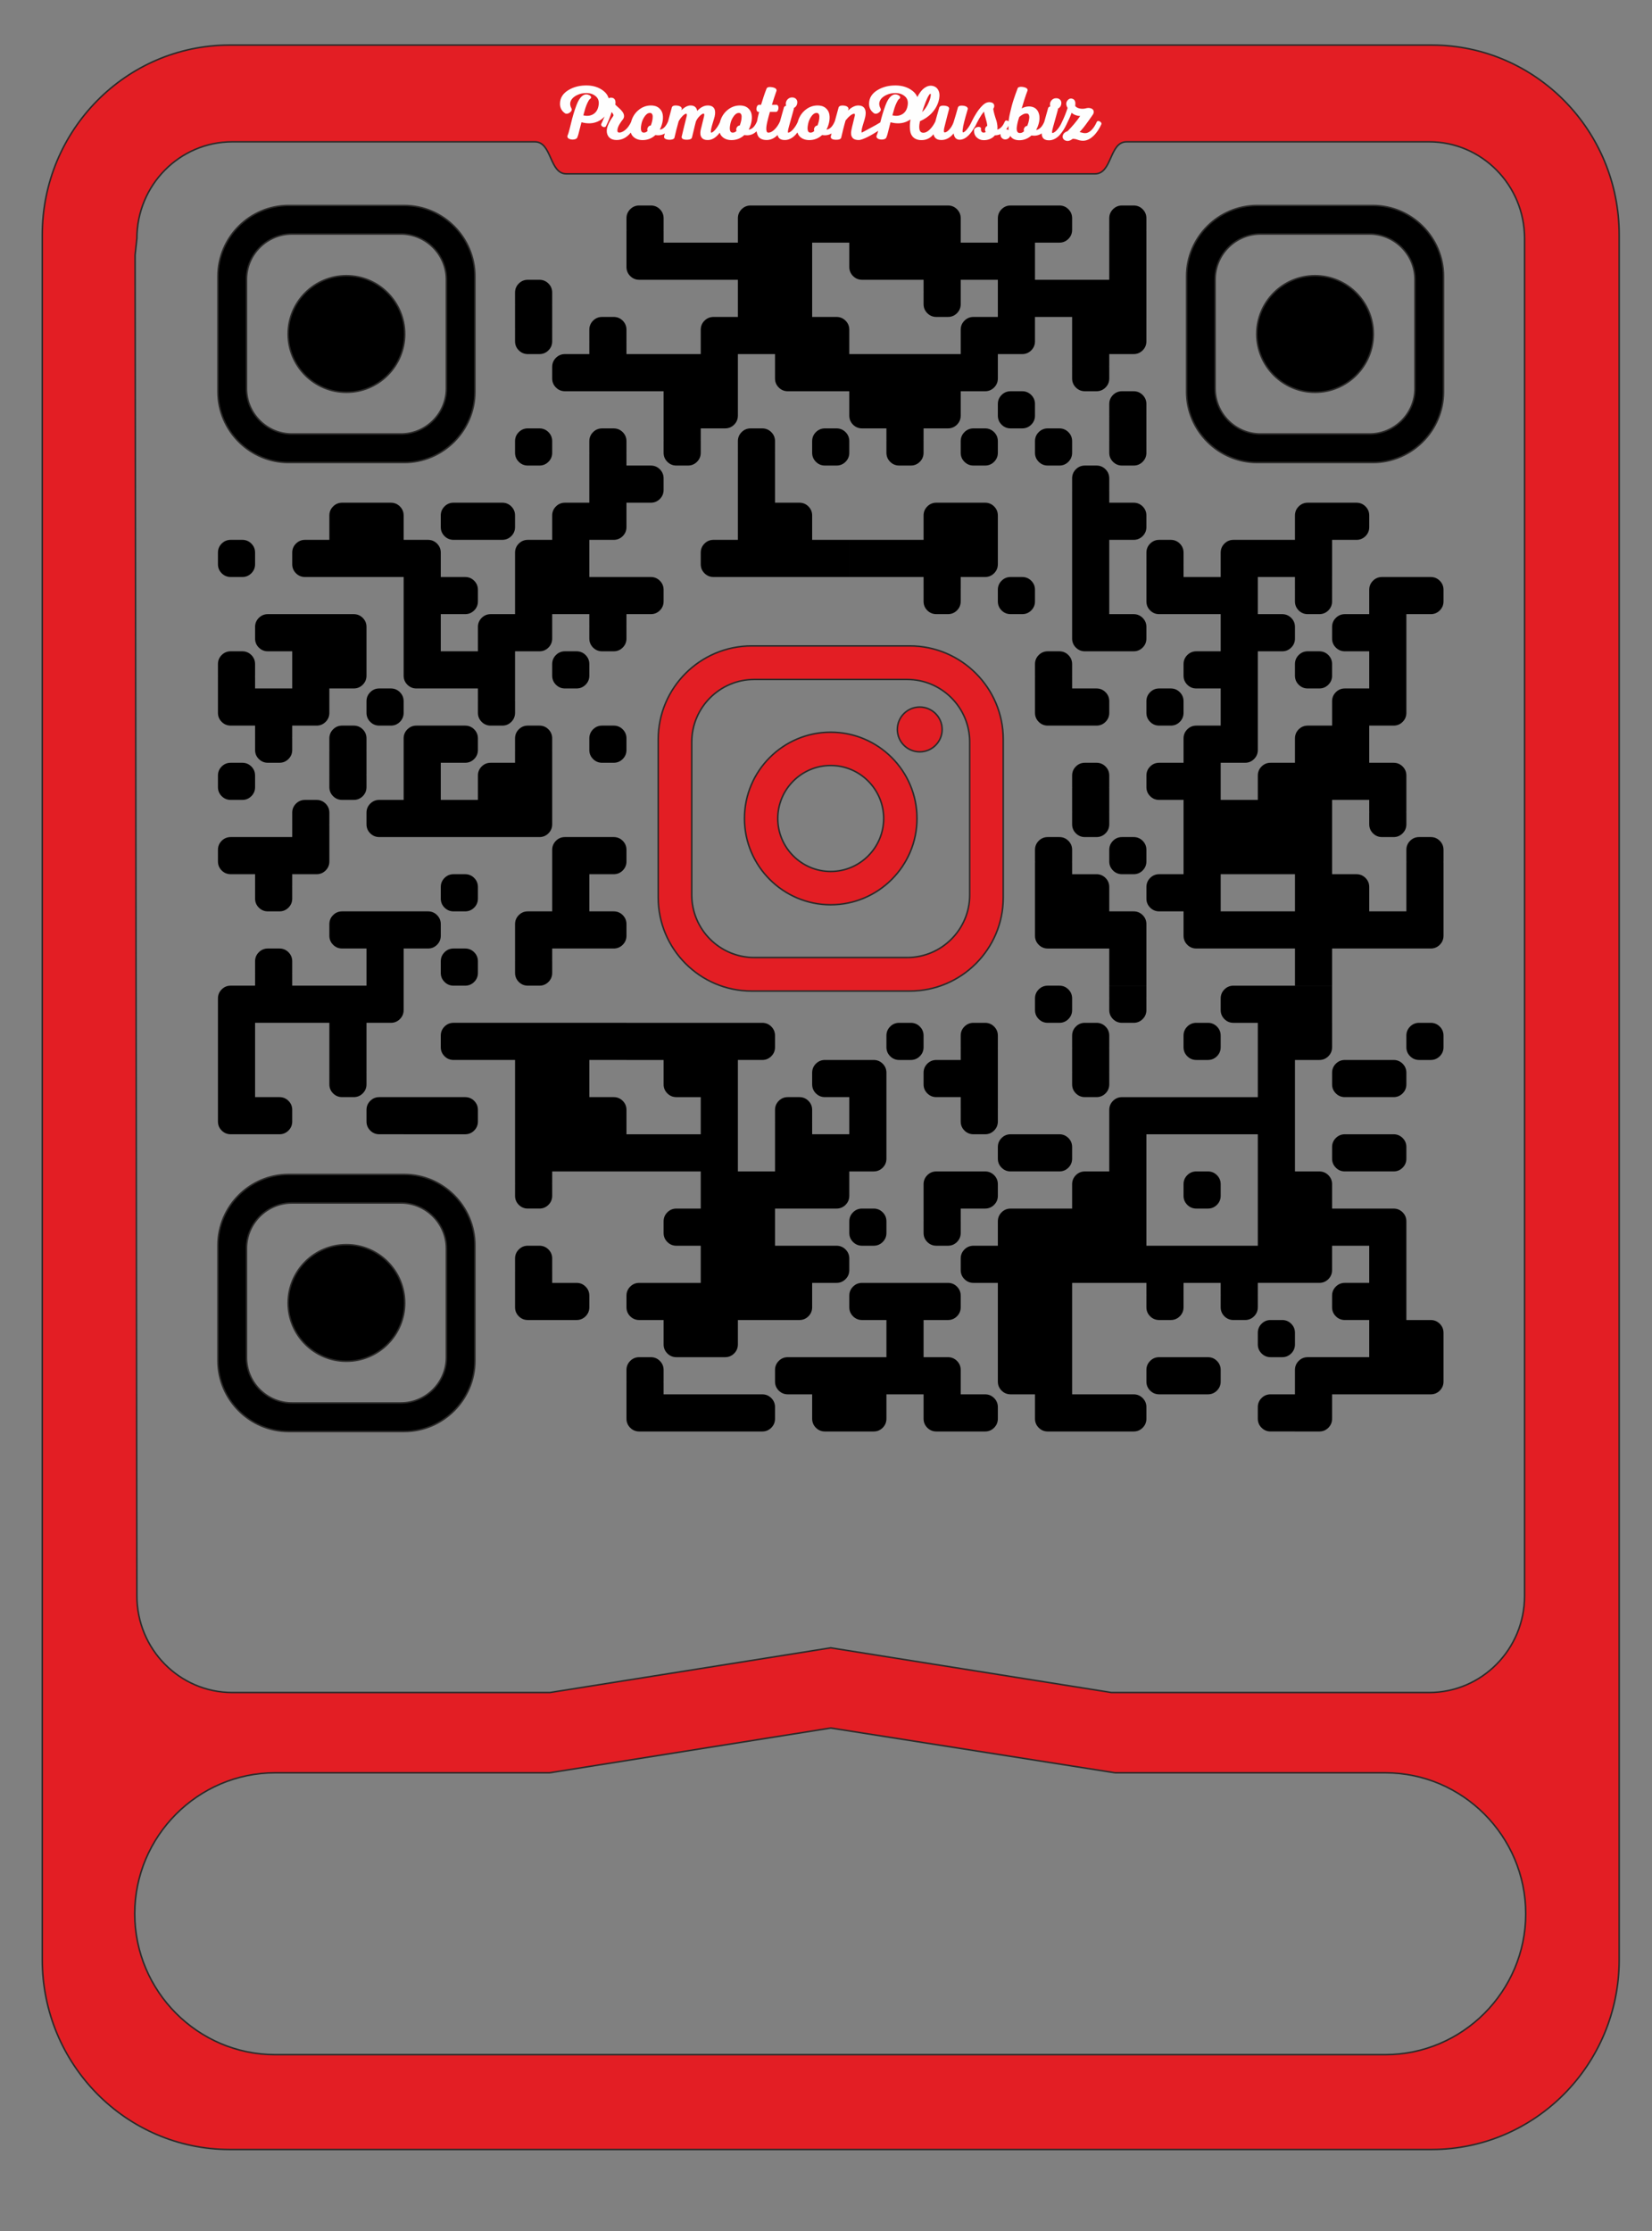 <?xml version="1.0" encoding="UTF-8"?>
<!DOCTYPE svg PUBLIC "-//W3C//DTD SVG 1.1//EN" "http://www.w3.org/Graphics/SVG/1.1/DTD/svg11.dtd">
<!-- Creator: CorelDRAW 2020 (64-Bit) -->
<svg xmlns="http://www.w3.org/2000/svg" xml:space="preserve" width="220mm" height="297mm" version="1.1" style="shape-rendering:geometricPrecision; text-rendering:geometricPrecision; image-rendering:optimizeQuality; fill-rule:evenodd; clip-rule:evenodd"
viewBox="0 0 22000 29700"
 xmlns:xlink="http://www.w3.org/1999/xlink"
 xmlns:xodm="http://www.corel.com/coreldraw/odm/2003">
 <rect x="0" y="0" width="22000" height="29700" fill="#808080" stroke="none"/>
 <defs>
  <style type="text/css">
   <![CDATA[
    .str0 {stroke:#2B2A29;stroke-width:20;stroke-miterlimit:22.926}
    .fil1 {fill:none}
    .fil0 {fill:#E31E24}
    .fil4 {fill:black}
    .fil2 {fill:#FEFEFE;fill-rule:nonzero}
    .fil3 {fill:black;fill-rule:nonzero}
   ]]>
  </style>
 </defs>
 <g id="Слой_x0020_1">
  <g>
   <path class="fil0" d="M3060.55 599.82l-5.98 0c-1376.64,3.26 -2491.62,1133.5 -2491.62,2527.24 0,7542.69 -0.01,15637.16 -0.01,22960.73 0,1393.74 1114.98,2523.97 2491.63,2527.23l5.98 0 16004.79 0 5.98 0c1374.66,-3.26 2488.4,-1130.21 2491.62,-2521.18 0,-7325.55 0,-15422.02 0,-22966.78 0,-1393.74 -1114.98,-2523.98 -2491.62,-2527.24l-5.98 0 -16004.79 0zm-1237.6 2574.92c0,-710.7 569.38,-1286.84 1271.76,-1286.84l4027.38 0c231.83,0 189.76,426.57 421.57,426.57l7037.93 0c231.82,0 189.74,-426.57 421.56,-426.57l4028.03 0c351.19,0 669.13,144.05 899.27,376.91 230.14,232.86 372.49,554.59 372.49,909.93l0 18069.98c0,710.72 -569.38,1286.85 -1271.76,1286.85l-4229.3 0 -3738.94 -595.1 -3738.94 595.1 -4229.29 0c-702.38,0 -1271.76,-576.13 -1271.76,-1286.85l-24.01 -17849.69 24.01 -220.29zm17248.37 -2574.92l-16016.75 0 16016.75 0zm-15407.84 23000.6l3654.81 0 3745.85 -596.05 3785.97 596.05 3599.16 0c1028.08,0 1869.23,844.16 1869.23,1875.92l0 0.01c0,1031.75 -841.15,1875.92 -1869.23,1875.92l-14785.79 0c-1028.07,0 -1869.22,-844.17 -1869.22,-1875.92l0 -0.01c0,-1031.76 841.15,-1875.92 1869.22,-1875.92z"/>
   <path id="1" class="fil1 str0" d="M3060.55 599.82l-5.98 0c-1376.64,3.26 -2491.62,1133.5 -2491.62,2527.24 0,7542.69 -0.01,15637.16 -0.01,22960.73 0,1393.74 1114.98,2523.97 2491.63,2527.23l5.98 0 16004.79 0 5.98 0c1374.66,-3.26 2488.4,-1130.21 2491.62,-2521.18 0,-7325.55 0,-15422.02 0,-22966.78 0,-1393.74 -1114.98,-2523.98 -2491.62,-2527.24l-5.98 0 -16004.79 0zm-1237.6 2574.92c0,-710.7 569.38,-1286.84 1271.76,-1286.84l4027.38 0c231.83,0 189.76,426.57 421.57,426.57l7037.93 0c231.82,0 189.74,-426.57 421.56,-426.57l4028.03 0c351.19,0 669.13,144.05 899.27,376.91 230.14,232.86 372.49,554.59 372.49,909.93l0 18069.98c0,710.72 -569.38,1286.85 -1271.76,1286.85l-4229.3 0 -3738.94 -595.1 -3738.94 595.1 -4229.29 0c-702.38,0 -1271.76,-576.13 -1271.76,-1286.85l-24.01 -17849.69 24.01 -220.29zm17248.37 -2574.92l-16016.75 0m608.91 23000.6l3654.81 0 3745.85 -596.05 3785.97 596.05 3599.16 0c1028.08,0 1869.23,844.16 1869.23,1875.92l0 0.01c0,1031.75 -841.15,1875.92 -1869.23,1875.92l-14785.79 0c-1028.07,0 -1869.22,-844.17 -1869.22,-1875.92l0 -0.01c0,-1031.76 841.15,-1875.92 1869.22,-1875.92z"/>
  </g>
  <path class="fil2" d="M13637.22 1746.4c-6,-15.59 -3.99,-31.68 5.54,-46.88 9.14,-14.55 22.03,-23.35 37.77,-23.83 5.58,-13.82 10.27,-28.01 14.33,-42.32 5.55,-19.58 9.35,-39.65 11.77,-59.84 1.87,-15.69 1.05,-32.43 -6.64,-46.58 -6.16,-11.32 -15.78,-15.46 -28.72,-15.91 -34.65,-2.13 -71.78,23.95 -97.26,45.85 -7.66,20.98 -14.27,42.33 -19.77,63.98 -6,23.67 -10.32,47.79 -13.35,72.02 -2.34,18.67 -2.25,39.78 5.66,57.24 5.84,12.9 15.35,18.95 29.34,20.4 25.02,2.58 44.78,-7.04 61.33,-24.13zm-5013.03 -3.23c-6.57,-16.01 -5.15,-32.64 4.77,-48.44 9.2,-14.67 22.19,-23.55 38.04,-24.06 7.4,-18.93 13.54,-38.34 18.06,-58.15 4.51,-19.72 7.43,-40.2 7.08,-60.45 -0.22,-13.15 -2.76,-27.23 -11.18,-37.76 -7.21,-9.01 -17.51,-11.42 -28.68,-10.94 -28.19,1.24 -50.09,23.06 -65.67,44.57 -22.31,30.81 -37.29,64.92 -44.6,102.28 -6.36,32.53 -21.91,115.5 32.35,115.5 20.03,0 36.27,-9.05 49.83,-22.55zm2219.58 -0.01c-6.57,-16.01 -5.13,-32.63 4.79,-48.43 9.2,-14.66 22.18,-23.55 38.03,-24.06 7.39,-18.94 13.54,-38.35 18.06,-58.16 4.52,-19.72 7.42,-40.18 7.06,-60.44 -0.22,-13.15 -2.75,-27.23 -11.18,-37.76 -7.19,-9.01 -17.49,-11.42 -28.66,-10.94 -28.19,1.24 -50.1,23.06 -65.69,44.57 -22.3,30.81 -37.27,64.92 -44.59,102.28 -6.37,32.53 -21.92,115.5 32.35,115.5 20.03,0 36.27,-9.06 49.83,-22.56zm-1035.45 0c-6.58,-16 -5.16,-32.63 4.74,-48.42 9.2,-14.69 22.2,-23.57 38.07,-24.07 7.38,-18.93 13.52,-38.34 18.05,-58.16 4.5,-19.71 7.42,-40.19 7.08,-60.44 -0.23,-13.15 -2.76,-27.23 -11.17,-37.76 -7.21,-9.01 -17.52,-11.42 -28.7,-10.94 -28.18,1.24 -50.1,23.06 -65.68,44.57 -22.31,30.81 -37.25,64.93 -44.57,102.29 -6.37,32.53 -21.94,115.49 32.34,115.49 20.03,0 36.27,-9.07 49.84,-22.56zm2471.81 -250.16c37.09,-34.66 64.71,-78.06 85.46,-124.92 12.66,-28.6 25.55,-62.56 29.07,-93.84 0.34,-3.02 2.14,-24.35 -2.58,-26.51 -9.21,0.67 -20.75,17.98 -24.65,24.34 -16.6,26.98 -29.89,59.92 -41.49,89.38 -16.99,43.19 -32.54,87.05 -45.81,131.55zm1155.33 343.68c-13.43,12.64 -29.6,19.58 -48.09,19.58 -18.31,0 -34.2,-6.85 -46.73,-20.22 -12.87,-13.72 -18.24,-30.66 -16.57,-49.35 1.63,-18.26 9.71,-33.75 23.23,-46.07 13.5,-12.31 29.61,-18.94 47.91,-18.94 18.58,0 35.33,6.01 47.9,19.93 12.31,13.62 17.06,30.46 15.43,48.65 -1.64,18.28 -9.75,33.86 -23.08,46.42zm552.2 -419.8c-5.15,-11.74 -6.35,-24.79 -4.22,-38.6 3.74,-20.27 13.11,-37.73 28.67,-51.31 15.73,-13.72 34.59,-19.98 55.13,-19.2 20.09,0 38.32,6.22 51.8,21.49 13.48,15.26 17.27,33.93 14.27,53.4 -2.29,20.75 -11.08,38.46 -26.86,52.2 -5.78,5.03 -12.07,9.07 -18.79,12.17 0.48,1.17 0.9,2.38 1.24,3.63l1.08 3.89 -1.1 3.88c-17.59,62.85 -35.17,125.7 -52.5,188.62 -6.93,25.13 -14.81,51.29 -20.64,76.64 -2.96,12.87 -6.04,29.34 -4.61,42.58 0.1,0.9 0.41,2.98 0.88,4.23 0.15,-0.01 0.27,-0.02 0.38,-0.03l0.47 -0.03 0.47 0c23.69,0 50,-26.27 64.43,-42.54 27.59,-31.12 49.05,-66.48 64.9,-104.9l0.84 -2.04 1.28 -1.55c28.65,-60.66 52.81,-118.56 72.67,-182.31 -19.61,-32.13 -27.09,-68.49 -1.29,-100.25 16.54,-20.35 38.86,-30.52 64.27,-22.33 38.36,11.38 43.7,50.34 39.61,85 -0.43,3.64 -1.02,7.24 -1.75,10.83 12.88,16.74 31.25,26.53 51.77,32.12 27.48,7.49 55.67,7.48 83.49,1.89 21.94,-6.78 45.35,-9.7 67.86,-3.88 18.38,4.75 35.94,14.47 41.97,33.64 5.16,16.39 1.83,32.65 -6.68,47.3l-0.45 0.73c-8.13,12.27 -16.69,24.38 -25.1,36.46 -8.94,12.83 -17.86,25.71 -27.04,38.37 -8.35,11.49 -16.63,23.03 -24.89,34.59 -9.36,13.12 -18.82,26.23 -28.64,39.02 -9.03,11.79 -18.25,23.43 -27.56,34.99 -10.55,13.11 -21.5,25.91 -32.87,38.32 -4.28,4.67 -8.63,9.29 -13.05,13.84 9.04,1.98 17.94,4.49 26.12,6.99 16.46,5.01 35.47,9.1 53.29,7.68 30.03,-1.34 56.09,-18.69 77.09,-38.96 31.46,-30.35 54.9,-71.24 72.62,-110.85l0.75 -1.7 1.16 -1.45c6.92,-8.62 17.43,-10.27 27.64,-7.26 8.33,2.44 15.63,7.19 21.93,13.08 7.8,7.3 13.78,17.27 9.2,28.75 -25.81,57.58 -59.96,112.38 -105.89,156.1 -37.22,35.43 -82.16,62.04 -134.68,63.62 -27.02,0.81 -54.32,-5.5 -79.63,-14.53 -19.24,-6.87 -41.15,-12.09 -61.84,-10.42 -29.69,22.59 -66.57,38.31 -102.35,19.37 -23.97,-12.71 -35.16,-33.66 -29.93,-60.56 6.46,-33.25 35.05,-51.47 65,-61.7 60.91,-62.19 118.16,-129.06 167.43,-201 -19.89,-0.63 -39.53,-4.64 -58.63,-11.16 -21.05,-7.16 -39.87,-17.84 -55.36,-32.73 -17.92,50.6 -37.33,93.55 -62.92,143.58 -1.45,3.19 -3.16,7.98 -4.97,11.22 -11.44,24.1 -24.08,47.65 -38.17,70.31 -14.36,23.1 -30.61,44.99 -48.16,65.76 -18.45,21.81 -40.14,40.19 -65.12,54.12 -23.9,13.31 -49.72,21.31 -77.15,21.87 -33.68,0.69 -71.55,-6.33 -89.64,-38.11 -9.22,-16.22 -12.36,-35.06 -12.18,-53.9 -40.11,27.21 -86.12,35.88 -136.47,27.56 -46.49,41.27 -101.04,64.24 -163.98,63.49 -44.84,-0.54 -89.57,-12.82 -114.73,-52.72 -23.91,-37.95 -29.25,-85.71 -27.67,-129.66 -4.14,-56.89 7.94,-123.21 20.42,-178.46 14.21,-62.93 30.21,-126.47 50.73,-187.65 16.31,-48.63 33.59,-96.95 52.04,-144.8l1.37 -3.56 2.95 -2.43c18.99,-15.63 49.6,-12.71 72.05,-8.42 21.58,4.12 55.3,13.57 55.3,41.14l0 2.71 -0.97 2.52c-29.59,76.52 -54.32,158.13 -77.76,237.66 36.4,-19.66 76.37,-30.19 118.91,-24.61 44.94,5.91 80.1,27.99 100.1,69.14 19.86,40.87 22.12,85.56 13.92,129.73 -7.46,40.15 -21.56,78.08 -40.99,113.62 53.76,-8.97 86.81,-58.11 108.25,-107.99 16.85,-61.91 34.42,-123.66 52.18,-185.32l0.66 -2.35 1.42 -2.01c6.58,-9.32 16.46,-14.22 27.22,-16.57zm-5583.48 207.15c15.52,-59.37 45.06,-111 91.19,-151.92 48.16,-42.72 104.36,-66.8 168.88,-68.07 39.46,-0.76 79.32,7.53 110.52,33 27.73,22.62 44.84,51.83 50.73,87.15 6.11,36.57 3.01,74.09 -5.14,110.1 -7.26,32.11 -18.76,62.77 -33.92,91.78 55.59,-6.62 89.06,-59.49 110.55,-109.71 17.2,-62.78 34.33,-125.6 50.77,-188.59l0.66 -2.54 1.52 -2.16c14.82,-21 46.51,-20.25 69.14,-17.44 23.27,2.91 54.86,10.91 60.01,37.97l0.63 3.33 -5.48 19.72c10.52,-10.12 21.66,-19.6 33.38,-28.47 26.79,-20.25 58.14,-34.96 92,-34.14 28.42,0 53.77,9.49 70.36,33.49 8.3,12.01 12.87,25.3 14.77,39.07 37.43,-39.9 84.73,-72.85 140.86,-72.56 93.61,0.51 109.59,67.98 91.36,147.54 -2.79,12.15 -6.5,24.35 -10.21,36.25 -4.39,14.1 -8.66,28.22 -12.82,42.38 -4.26,14.57 -8.55,29.13 -12.88,43.68 -3.96,13.31 -7.53,26.89 -10.04,40.57 -2,10.88 -3.56,21.93 -4.26,32.98 -0.32,5.02 -0.36,12.74 1.96,17.38 0.09,0.16 0.26,0.51 0.41,0.63 0.38,0.24 1.56,0.27 1.98,0.27 19.2,0 45.66,-29.22 56.8,-42.41 24.28,-28.78 43.82,-61.05 59.38,-95.29 15.23,-61.01 45.03,-114.04 92.2,-155.91 48.16,-42.74 104.36,-66.8 168.88,-68.07 39.54,-0.76 79.25,7.48 110.52,32.99 27.73,22.63 44.82,51.84 50.72,87.16 6.1,36.57 3.01,74.08 -5.12,110.1 -7.25,32.11 -18.76,62.77 -33.94,91.79 55.71,-6.61 89.16,-59.63 110.47,-110.04l0.72 -1.68c3.06,-17.83 6.45,-35.63 10.37,-53.3 5.32,-23.93 11.18,-47.77 17.25,-71.53l-15.27 0 -3.58 -2.31c-17.07,-10.96 -19.06,-30.91 -15.87,-49.34 2.85,-16.47 9.42,-35.24 26.42,-41.78l2.51 -0.97 31.62 0c22.25,-72.42 45.62,-146.53 73.54,-216.78l0.48 -1.21 0.71 -1.12c13.82,-22.11 49.66,-18.51 71.52,-15.07 23.23,3.68 58.9,12.67 60.29,41.88l0.13 2.86 -0.96 2.69c-21.97,61.69 -42.1,124.16 -61.43,186.75l68.91 0 4.06 3.42c14.82,12.54 16.54,31.72 13.36,49.75 -2.8,15.88 -9.11,34.82 -26.04,40.48l-2.24 0.75 -84.59 0c-12.68,44.31 -25.4,89.46 -35.41,134.32 -4.93,22.1 -32.63,141 13.87,141.87 30.85,0.58 59.44,-19.5 80.97,-39.67 32.73,-30.68 56.77,-68.85 74.88,-109.65 17.08,-62.81 34.9,-125.45 52.91,-188l0.68 -2.35 1.41 -1.98c6.62,-9.42 16.62,-14.38 27.5,-16.74 -5.12,-11.79 -6.3,-24.9 -4.18,-38.77 3.81,-20.5 13.26,-38.16 29,-51.88 15.86,-13.81 35.03,-20.19 55.74,-19.44 20.31,0 38.76,6.33 52.37,21.76 13.6,15.44 17.45,34.26 14.43,53.97 -2.34,20.98 -11.22,38.87 -27.15,52.78 -5.84,5.08 -12.2,9.17 -19.01,12.31 0.43,1.08 0.82,2.2 1.14,3.36l1.08 3.9 -1.09 3.89c-17.84,63.71 -35.65,127.42 -53.23,191.19 -7.02,25.47 -15,51.97 -20.91,77.68 -3.02,13.09 -6.13,29.78 -4.67,43.25 0.09,0.93 0.43,3.19 0.95,4.44 0.2,0 0.38,-0.01 0.53,-0.03l0.48 -0.02 0.47 0c24.08,0 50.79,-26.64 65.45,-43.18 26.27,-29.63 47.12,-63.11 62.87,-99.41 15.59,-59.01 45.05,-110.31 90.93,-151.02 48.16,-42.73 104.35,-66.8 168.89,-68.07 39.47,-0.76 79.32,7.53 110.53,32.99 27.73,22.63 44.84,51.84 50.72,87.17 6.09,36.57 3.01,74.07 -5.12,110.09 -7.25,32.11 -18.76,62.77 -33.94,91.79 55.72,-6.62 89.15,-59.64 110.48,-110.04l0.79 -1.86 0.6 -0.74c16.74,-61.64 33.59,-123.26 50.48,-184.87l0.68 -2.45 1.48 -2.08c14.57,-20.59 44.91,-20.82 67.38,-18.44 23.98,2.55 53.14,10.47 61.34,36.32l1.3 4.1 -1.15 4.15c-1.93,6.95 -3.85,13.91 -5.78,20.86 39.05,-36.47 87.02,-67.76 138.66,-66.99 35.86,0.55 68.94,12.49 85.21,46.39 16.12,33.6 12.19,74.96 4.02,110.13 -5.74,24.63 -13.58,49.69 -21.08,73.84 -7.65,24.59 -15.54,49.85 -21.47,74.53 -1.7,7.95 -9.44,48.18 -3.32,56.3 12.85,-5.11 30.98,-15.74 42.56,-21.85 28.93,-15.27 57.71,-30.88 86.39,-46.62 38.66,-21.22 81.38,-43.52 118.68,-67.41 18.86,-77.92 41.49,-155.42 70.06,-230.34 18.69,-49.03 50.59,-115.59 102.38,-137.64 24.18,-9.5 48.31,-5.59 70.51,6.61 15.58,8.18 29.28,23.52 17.04,40.97l-1.86 2.66 -2.82 1.61c-14.95,8.54 -28.56,33.82 -35.76,48.73 -12.43,25.73 -23.48,52.35 -31.89,79.67 -9.59,31.18 -18.28,62.78 -26.77,94.32 45.23,10.3 91.21,9.02 132.21,-15.83 43.92,-26.63 64.01,-69.96 71.46,-119.57 6.62,-44.05 -0.26,-84.56 -34.08,-115.46 -34.04,-31.11 -75.69,-44.81 -121.46,-46.26 -47.08,-1.5 -92.57,7.59 -134.78,28.69 -33.95,16.99 -64.72,41.14 -80.4,76.63 -15.31,34.66 -6.66,70.11 10.43,102.3l0.63 1.18 0.4 1.28c6.64,21.18 -9.84,38.79 -25.62,50.25 -17.59,12.75 -38.68,20.31 -59.57,10.9l-1.15 -0.51 -1.03 -0.7c-44.68,-30.27 -67.79,-72.93 -67.79,-126.96 0,-80.52 42.23,-139.22 109.43,-180.78 75.47,-46.66 161,-64.91 249.11,-63.61 81.68,1.22 158.52,22.6 222.89,74.02 27.9,22.28 48.76,49.08 61.42,80.65 23.86,-47.16 56.6,-96.12 101.11,-125.51 32.4,-21.4 68.21,-31.48 106.49,-22.31 36.92,8.86 62.54,32.04 76.91,67.05 17.16,41.8 10.88,91.42 -0.92,133.75 -16.95,60.79 -48.53,114.04 -91.56,160.1 -44.12,47.24 -97.53,82.49 -156.57,108.02 -9.88,46.33 -27.75,148.28 38.11,153.5 34.69,2.75 64.84,-16.5 88.9,-39.59 32.37,-31.07 57.61,-68.07 77.11,-108.35 6.1,-23.22 12.48,-46.38 19.05,-69.47 11.17,-39.33 22.09,-78.92 33.74,-118.1l0.32 -1.07 0.48 -1.02c11.92,-25.1 47.29,-24.52 70.62,-22.07 22.77,2.4 60.04,9.48 60.04,39.21l0 1.95 -0.53 1.87c-8.48,31.09 -16.52,62.36 -24.73,93.51 -11.28,42.83 -22.49,85.8 -32.61,128.92l-0.23 0.88c-6.82,22.55 -12.11,47.24 -11.75,70.9 0.13,8.57 0.36,18.4 10.75,18.4 21.54,0 45.6,-22.13 59.36,-36.61 26.3,-27.62 44.9,-60.76 57.67,-96.07 21.51,-65.89 40.24,-133.98 59.3,-200.64l0.42 -1.45 0.71 -1.33c12.15,-23.03 45.9,-21.97 67.9,-19.53 23.47,2.6 55.66,10.01 62.06,36.82l0.82 3.45 -0.86 3.45c-3.95,15.75 -8.89,31.65 -13.57,47.22 -5.95,19.81 -11.77,39.66 -17.24,59.6 -5.59,20.38 -10.98,40.81 -16.3,61.26 -5.25,20.15 -10.21,40.54 -14.15,61 -3.11,16.15 -5.58,32.42 -7.25,48.78 -0.9,8.86 -1.71,22.36 1.27,30.93 0.23,0.71 0.84,2.25 1.42,3.14 18.78,0.46 43.85,-27.55 54.46,-40.34 26.85,-32.35 47.9,-69.06 65.22,-107.92 37.03,-74.71 85.75,-157.99 147.09,-215.44 29.1,-27.27 64.18,-44.79 104.66,-37.37 25.56,4.68 45.56,18.76 46.58,46.14 0.84,14.91 -5.06,29.04 -13.26,41.23 3.66,26.33 9.76,52.44 17.15,77.93 6.99,24.08 14.21,48.38 22.54,72.05 7.92,22.53 12.27,47.29 15.11,70.94 2.18,18.17 2.58,36.96 -0.3,55.17 50.51,-12.9 81.67,-64.23 101.36,-110.16l1.09 -2.58 1.98 -1.97c7.29,-7.29 17.31,-7.92 26.75,-5.14 8.44,2.49 15.8,7.28 22.17,13.26 7.83,7.35 13.88,17.37 9.26,28.92 -37.98,84.31 -98.44,153.86 -195.33,154.29 -16.21,20.51 -37.14,35.76 -61.1,46.66 -28.04,12.75 -58.32,18.34 -88.75,17.65 -35.19,0 -66.05,-12.01 -91.69,-36.15 -27.99,-26.35 -37.78,-61.23 -35.76,-99.01l0.08 -1.85 0.56 -1.75c6.04,-19.11 21.54,-29.93 40.36,-34.92 16.01,-4.25 35.52,-5.78 47.7,7.81l4.44 4.94 -0.85 6.59c-1.8,13.96 -0.74,28.46 7.76,40.18 6.91,9.51 15.65,13.81 27.4,13.81 11.18,0 20.51,-2.83 28.18,-9.32 -9.52,-13.53 -12.24,-29.61 -7.47,-46.92 4.44,-16.2 13.69,-28.6 27.98,-33.56 -1.88,-31.73 -13.37,-72.44 -21.5,-100.21 -8.05,-27.58 -17.22,-59.63 -22.66,-90.13 -46.68,54.85 -87.57,134.85 -116.31,194.88 -1.69,3.53 -4.12,6.53 -7.16,8.78 -40.4,71.73 -109.36,171.48 -201.22,170.87 -32.67,-0.22 -56.21,-16.49 -69.18,-46.35 -5.36,-12.34 -8.56,-24.97 -9.91,-37.76 -41.67,51.81 -96.37,89.81 -167.88,88.08 -35.77,-0.86 -69.75,-11.86 -88.11,-44.56 -5.74,-10.21 -9.61,-21.06 -12,-32.25 -5,5.74 -10.14,11.35 -15.39,16.85 -21.57,22.59 -47.03,39.92 -76.56,50.23 -30.34,10.61 -62.6,12.89 -94.73,9.63 -32.05,-3.94 -62.14,-15.2 -85.29,-38.34 -22.98,-22.98 -34.67,-52.69 -39.26,-84.47 -5.14,-35.55 -5.04,-71.82 -1.58,-107.51 1.44,-14.73 3.35,-29.43 5.62,-44.07 -8.77,6.37 -17.93,12.2 -27.44,17.5 -74.81,41.76 -157.23,42.2 -237.86,20.6 -6.35,22.96 -12.09,46.17 -17.7,69.26 -6.95,28.61 -14.07,57.28 -21.93,85.66 -4.7,16.96 -10.17,35.43 -17.71,51.37l-0.45 0.95 -0.58 0.88c-9.7,14.59 -28.79,19.43 -45.15,21.25 -18.78,2.09 -37.66,0.5 -55.36,-6.33 -18.17,-7.01 -31.56,-20.69 -27.9,-41.32l0.33 -1.89 0.83 -1.75c8.33,-17.73 15.43,-41.46 21.48,-64.15 -72.46,47.64 -201.69,121.55 -258.1,122.47 -31.8,0.51 -67.01,-5.75 -86.81,-33.27 -18.73,-26.02 -19.27,-59.39 -13.95,-89.51 4.84,-30.9 14.12,-64.85 21.53,-95.31 7.14,-29.31 14.46,-58.66 21.27,-88.03l0.17 -0.76 0.26 -0.73c3.95,-11.36 5.96,-23.43 3.87,-35.38 -1.16,-6.68 -4.87,-7.08 -11.37,-6.82 -17.27,0.72 -38.05,15.55 -50.9,26.01 -22.7,18.48 -42.74,39.99 -60.42,63.28 -22.46,75.21 -40.74,153.09 -58.49,229.49l-0.31 1.34 -0.56 1.25c-11.02,24.88 -49.77,25.62 -72.61,24.97 -24.86,-0.73 -64.73,-5.86 -66.08,-38.18l-0.09 -2.02 0.47 -1.98c3.35,-13.95 6.96,-27.92 10.64,-41.86 -37.52,22.49 -79.87,29.29 -125.74,21.26 -47.71,44.07 -104.42,67.24 -170.06,67.24 -51.6,0 -99.49,-14.65 -133.85,-54.6 -11.92,-13.87 -19.92,-29.79 -24.95,-46.79 -6.1,7.97 -12.4,15.77 -18.88,23.43 -18.68,22.09 -40.64,40.72 -65.95,54.81 -24.18,13.47 -50.34,21.59 -78.1,22.16 -34.07,0.69 -72.36,-6.4 -90.68,-38.54 -5.07,-8.89 -8.31,-18.55 -10.18,-28.51 -38.78,39.86 -86.54,66.75 -145.1,67.05 -26.03,0.12 -52.77,-3.92 -76.11,-16 -21.99,-11.39 -37.3,-29.2 -46.03,-52.36 -5.84,-15.49 -10.26,-31.43 -13.16,-47.68 -44.1,43.09 -98.31,61.04 -162.43,49.79 -47.69,44.08 -104.42,67.24 -170.06,67.24 -51.58,0 -99.49,-14.65 -133.84,-54.6 -11.22,-13.04 -18.98,-27.92 -24.05,-43.82 -37.51,50.02 -88.08,95.15 -152.72,97.42 -32.56,1.15 -68.46,-5 -88.62,-33.32 -19.17,-26.92 -19.18,-61.87 -13.47,-93.12 1.08,-10.54 9.31,-38.77 11.35,-47.05 10.88,-44.26 21.75,-88.51 32.54,-132.79 1.91,-7.87 12.14,-45.49 -4.32,-45.49 -17.87,0.69 -40.29,21.09 -52.11,32.92 -20.63,20.63 -38.17,44.3 -49.53,71.29 -10.37,37.48 -19.37,75.7 -28.36,113.54 -8.1,34.09 -16.01,68.47 -24.83,102.37l-0.34 1.31 -0.58 1.23c-11.03,23.38 -47.98,25.14 -70.1,25.14 -23.7,0 -62.1,-3.28 -66.38,-33.25l-0.38 -2.7 0.62 -2.64c20.86,-89.45 43.17,-178.67 65.45,-267.77l0.16 -0.63 0.21 -0.63c3.64,-10.38 4.84,-20.95 2.89,-31.8 -1.02,-5.67 -2.52,-6.7 -9,-6.39 -15.03,0 -34.92,17.78 -44.84,27.53 -21.68,21.35 -39.64,46.27 -54.69,72.66 -21.01,71.98 -38.72,145.62 -55.8,218.6l-0.2 0.84 -0.29 0.8c-6.19,17.04 -27.96,22.04 -43.83,24.26 -20.04,2.82 -40.19,1.95 -59.76,-3.32 -18.74,-5.04 -37.19,-16.57 -34.42,-38.62l0.12 -0.91 0.23 -0.89c3.28,-12.77 6.61,-25.53 9.96,-38.28 -37.41,22.2 -79.56,28.83 -125.12,20.87 -47.7,44.07 -104.4,67.24 -170.03,67.24 -51.6,0 -99.53,-14.64 -133.89,-54.6 -11.57,-13.47 -19.45,-28.87 -24.5,-45.34 -47.72,59.71 -109.85,99.73 -190.56,98.95 -35.11,-0.34 -70.31,-8.97 -95.82,-34.47 -23.68,-23.67 -33.48,-53.9 -33.48,-87.06 0,-24.16 6.13,-48.26 14.85,-70.66 8.25,-21.17 17.69,-42.49 29.27,-62.07 12.67,-21.39 26.59,-42.28 40.68,-62.76 2.47,-3.59 4.68,-7.88 4.9,-12.32 0.23,-4.57 -1.55,-9.19 -3.69,-13.13 -3.04,-5.55 -6.31,-11.21 -9.99,-16.36 -3.3,-4.63 -7.22,-9.2 -11.14,-13.53 -19.75,65.14 -45.17,128.37 -76.11,189.05l-1.04 2.07 -1.65 1.63c-7.15,7.1 -16.7,9.1 -26.45,7.49 -9.37,-1.55 -17.51,-6.2 -24.39,-12.64 -8.51,-7.96 -13.64,-19.04 -8.07,-30.37 15.79,-32.12 30.32,-64.85 43.44,-98.13 -18.8,21.96 -41.9,40.82 -69.57,56.26 -74.81,41.76 -157.23,42.2 -237.86,20.6 -6.36,22.96 -12.1,46.16 -17.71,69.26 -6.95,28.61 -14.06,57.27 -21.92,85.66 -4.69,16.96 -10.17,35.4 -17.69,51.35l-0.45 0.96 -0.59 0.89c-9.7,14.6 -28.79,19.43 -45.17,21.25 -18.77,2.09 -37.67,0.5 -55.36,-6.33 -18.16,-7.01 -31.52,-20.68 -27.9,-41.29l0.33 -1.91 0.83 -1.76c7.92,-16.82 13.91,-38.62 19,-56.51 10.15,-35.74 19.01,-72.01 27.58,-108.15 19.42,-81.89 42.9,-163.43 72.9,-242.1 18.69,-49.02 50.59,-115.59 102.37,-137.64 24.16,-9.51 48.3,-5.58 70.51,6.61 15.58,8.18 29.26,23.53 17.03,40.97l-1.86 2.65 -2.81 1.61c-14.96,8.55 -28.55,33.82 -35.76,48.73 -12.42,25.74 -23.5,52.36 -31.9,79.68 -9.59,31.18 -18.28,62.78 -26.76,94.32 45.22,10.3 91.21,9.02 132.2,-15.83 43.91,-26.63 64,-69.96 71.45,-119.57 6.63,-44.05 -0.27,-84.56 -34.08,-115.47 -34.03,-31.1 -75.68,-44.8 -121.45,-46.25 -47.09,-1.5 -92.58,7.59 -134.79,28.69 -33.96,16.99 -64.7,41.15 -80.39,76.63 -15.34,34.66 -6.66,70.11 10.45,102.3l0.62 1.18 0.4 1.28c6.64,21.18 -9.85,38.79 -25.64,50.25 -17.57,12.75 -38.67,20.32 -59.55,10.89l-1.13 -0.51 -1.05 -0.69c-44.67,-30.27 -67.79,-72.93 -67.79,-126.96 0,-80.52 42.22,-139.21 109.43,-180.78 75.46,-46.65 161,-64.91 249.1,-63.61 81.67,1.22 158.51,22.6 222.88,74.02 32.57,26 55.51,58.12 67.03,96.71 13.13,-7.56 28.27,-9.99 45,-7 34.29,6.12 46.35,33.77 45.66,65.81 0,8.68 -1,17.4 -2.63,25.97 7.94,7.74 16.1,15.3 24.23,22.81 10.93,10.1 21.91,20.16 33.02,30.08 10.71,9.56 20.56,20.22 29.72,31.27 8.78,10.6 17.21,22.43 22.87,35.03 5.4,12.01 7.49,24.88 6.73,38 -0.88,14.9 -6.79,28.23 -16,39.86 -28.13,35.5 -68.8,92.9 -72.22,139.7 -1.6,21.78 2.53,34.98 26.18,34.98 29.01,0 57.8,-18.21 79.51,-35.88 33.21,-27.06 57.9,-66.54 76.3,-104.82z"/>
  <path class="fil3" d="M14772.26 4219.21l494.58 0 0 -494.57 0 -494.58 0 -158.42 -0.96 0c0.65,-5.15 0.96,-9.01 0.96,-11.59l0 -154.56c0,-47 -16.59,-87.1 -49.75,-120.26 -33.16,-33.16 -73.25,-49.75 -120.26,-49.75l-154.55 0c-47.01,0 -87.11,16.58 -120.26,49.75 -33.16,33.17 -49.76,73.26 -49.76,120.26l0 154.56c0,2.58 0.32,6.45 0.97,11.6l-0.97 -0.01 0 158.42 0 494.58 -494.57 0 0 494.57 494.57 0zm-7419.61 158.42l0.97 0 0 -158.41 0 -158.42 -0.97 0c0.65,-5.15 0.97,-9.01 0.97,-11.6l0 -154.55c0,-47.01 -16.59,-87.1 -49.75,-120.26 -33.16,-33.16 -73.26,-49.75 -120.27,-49.75l-154.55 0c-47.01,0 -87.1,16.58 -120.26,49.74 -33.17,33.17 -49.75,73.26 -49.75,120.27l0 154.56c0,2.57 0.32,6.44 0.96,11.59l-0.96 0 0 158.42 0 158.41 0.96 0c-0.64,5.16 -0.96,9.02 -0.96,11.59l0 154.56c0,47.01 16.58,87.1 49.75,120.26 33.17,33.17 73.25,49.75 120.26,49.75l154.55 0c47.01,0 87.11,-16.58 120.26,-49.74 33.17,-33.17 49.76,-73.26 49.76,-120.27l0 -154.56c0,-2.57 -0.32,-6.43 -0.97,-11.59zm495.55 830.74l494.57 0 0 -494.58 0 0 0 -158.42 -0.97 0c0.65,-5.15 0.97,-9.01 0.97,-11.6l0 -154.55c0,-47.01 -16.59,-87.1 -49.75,-120.26 -33.16,-33.16 -73.25,-49.74 -120.26,-49.74l-154.56 0c-47.01,0 -87.09,16.58 -120.26,49.74 -33.16,33.17 -49.74,73.25 -49.74,120.26l0 154.56c0,2.58 0.31,6.45 0.96,11.6l-0.96 -0.01 0 158.42 0 0 -324.58 0c-47,0 -87.09,16.59 -120.26,49.75 -33.16,33.16 -49.74,73.25 -49.74,120.26l0 154.56c0,47.01 16.58,87.1 49.74,120.26 33.17,33.16 73.26,49.75 120.26,49.75l324.58 0zm6923.1 -336.16l0.96 0 0 -158.42 324.57 0c47.01,0 87.1,-16.58 120.26,-49.74 33.16,-33.17 49.75,-73.26 49.75,-120.27l0 -324.56 -494.58 0 -494.57 0 0 494.57 494.57 0 0 0 -494.57 0 0 158.42 0.96 0c-0.64,5.15 -0.96,9.02 -0.96,11.59l0 154.56c0,47.01 16.58,87.1 49.74,120.26 33.17,33.16 73.26,49.75 120.27,49.75l154.56 0c47.01,0 87.1,-16.59 120.26,-49.75 33.16,-33.17 49.74,-73.25 49.74,-120.26l0 -154.56c0,-2.57 -0.3,-6.44 -0.96,-11.59zm-988.19 660.73c0,47.02 -16.59,87.1 -49.74,120.26 -33.17,33.15 -73.25,49.74 -120.27,49.74l-154.56 0c-47,0 -87.09,-16.59 -120.25,-49.74 -33.17,-33.17 -49.75,-73.25 -49.75,-120.26l0 -154.56c0,-47 16.58,-87.1 49.74,-120.26 33.17,-33.17 73.26,-49.75 120.26,-49.75l154.56 0c47.03,0 87.11,16.58 120.26,49.74 33.17,33.18 49.75,73.27 49.75,120.27l0 154.56zm-6429.49 494.57c0,47.02 -16.6,87.1 -49.75,120.26 -33.16,33.16 -73.24,49.75 -120.27,49.75l-154.55 0c-47,0 -87.09,-16.59 -120.25,-49.75 -33.17,-33.16 -49.76,-73.24 -49.76,-120.26l0 -154.56c0,-47 16.58,-87.1 49.75,-120.25 33.17,-33.17 73.25,-49.76 120.26,-49.76l154.55 0c47.03,0 87.11,16.59 120.26,49.75 33.17,33.18 49.76,73.26 49.76,120.27l0 154.55zm3956.6 0c0,47.02 -16.59,87.1 -49.74,120.26 -33.17,33.16 -73.25,49.75 -120.26,49.75l-154.56 0c-47,0 -87.1,-16.59 -120.26,-49.75 -33.16,-33.16 -49.75,-73.24 -49.75,-120.26l0 -154.56c0,-47 16.58,-87.1 49.75,-120.25 33.17,-33.17 73.26,-49.76 120.26,-49.76l154.56 0c47.02,0 87.1,16.59 120.26,49.75 33.16,33.18 49.74,73.26 49.74,120.27l0 154.55zm988.19 -166.15l0.97 0 0 -158.42 324.56 0c47.01,0 87.11,-16.58 120.26,-49.74 33.17,-33.17 49.76,-73.25 49.76,-120.26l0 -324.57 324.56 0c47.01,0 87.1,-16.59 120.26,-49.75 33.17,-33.17 49.76,-73.25 49.76,-120.26l0 -324.57 324.56 0c47.01,0 87.1,-16.58 120.26,-49.74 33.17,-33.17 49.75,-73.26 49.75,-120.27l0 -324.56 -494.57 0 -324.57 0c-47.01,0 -87.1,16.58 -120.27,49.74 -33.16,33.17 -49.74,73.25 -49.74,120.26l0 324.57 -494.58 0 -494.58 0 -494.57 0 0 494.58 -0.01 0 0 -494.58 0 0 0 -324.57c0,-47.01 -16.58,-87.1 -49.74,-120.26 -33.17,-33.16 -73.25,-49.74 -120.26,-49.74l-324.57 0 -494.57 0 -494.58 0 -324.56 0c-47.01,0 -87.11,16.58 -120.26,49.74 -33.16,33.17 -49.76,73.25 -49.76,120.26l0 324.57 -494.57 0 -494.58 0 0 494.58 494.58 0 0 494.57 0 158.42 0.96 0c-0.64,5.16 -0.96,9.02 -0.96,11.6l0 154.55c0,47.01 16.58,87.11 49.74,120.26 33.17,33.16 73.26,49.75 120.27,49.75l154.55 0c47.01,0 87.1,-16.59 120.26,-49.75 33.17,-33.16 49.75,-73.25 49.75,-120.26l0 -154.56c0,-2.57 -0.31,-6.43 -0.96,-11.59l0.96 0 0 -158.42 324.57 0c47.01,0 87.1,-16.58 120.26,-49.74 33.16,-33.17 49.75,-73.25 49.75,-120.26l0 -324.57 0 -494.58 0 0 494.58 0 494.57 0 0 0 -494.57 0 0 324.57c0,47.01 16.58,87.1 49.74,120.26 33.17,33.16 73.25,49.75 120.26,49.75l324.57 0 494.57 0 0 324.56c0,47.01 16.59,87.1 49.75,120.26 33.17,33.17 73.26,49.75 120.27,49.75l324.56 0 0 158.42 0.97 0c-0.64,5.16 -0.97,9.02 -0.97,11.6l0 154.55c0,47.01 16.58,87.11 49.75,120.26 33.17,33.16 73.26,49.75 120.26,49.75l154.56 0c47.01,0 87.1,-16.59 120.26,-49.75 33.16,-33.16 49.75,-73.25 49.75,-120.26l0 -154.56c0,-2.57 -0.31,-6.43 -0.97,-11.59zm990.13 166.15c0,47.02 -16.6,87.1 -49.75,120.26 -33.17,33.16 -73.25,49.75 -120.27,49.75l-154.55 0c-47,0 -87.1,-16.59 -120.25,-49.75 -33.17,-33.16 -49.76,-73.24 -49.76,-120.26l0 -154.56c0,-47 16.58,-87.1 49.74,-120.25 33.18,-33.17 73.26,-49.76 120.27,-49.76l154.55 0c47.03,0 87.11,16.59 120.26,49.75 33.17,33.18 49.76,73.26 49.76,120.27l0 154.55zm989.15 0c0,47.02 -16.6,87.1 -49.75,120.26 -33.17,33.16 -73.25,49.75 -120.26,49.75l-154.56 0c-47,0 -87.1,-16.59 -120.25,-49.75 -33.17,-33.16 -49.76,-73.24 -49.76,-120.26l0 -154.56c0,-47 16.59,-87.1 49.75,-120.25 33.17,-33.17 73.26,-49.76 120.26,-49.76l154.56 0c47.03,0 87.11,16.59 120.26,49.75 33.16,33.18 49.75,73.26 49.75,120.27l0 154.55zm988.19 -166.15l0.96 0 0 -158.42 0 -158.41 -0.96 0c0.65,-5.15 0.96,-9.01 0.96,-11.6l0 -154.55c0,-47.01 -16.59,-87.1 -49.75,-120.26 -33.16,-33.17 -73.25,-49.75 -120.26,-49.75l-154.55 0c-47.01,0 -87.11,16.58 -120.26,49.75 -33.16,33.16 -49.76,73.25 -49.76,120.26l0 154.56c0,2.57 0.32,6.44 0.97,11.59l-0.97 0 0 158.41 0 158.42 0.97 0c-0.64,5.16 -0.97,9.02 -0.97,11.6l0 154.55c0,47.01 16.59,87.11 49.75,120.26 33.17,33.16 73.26,49.75 120.27,49.75l154.55 0c47.01,0 87.1,-16.59 120.26,-49.75 33.16,-33.16 49.75,-73.25 49.75,-120.26l0 -154.56c0,-2.57 -0.31,-6.43 -0.96,-11.59zm-8576.85 830.74l-324.57 0 -324.56 0c-47.01,0 -87.11,16.58 -120.26,49.75 -33.16,33.16 -49.76,73.25 -49.76,120.26l0 154.56c0,47.01 16.59,87.1 49.75,120.26 33.17,33.16 73.26,49.75 120.27,49.75l324.56 0 324.57 0c47.01,0 87.1,-16.59 120.26,-49.75 33.16,-33.16 49.75,-73.26 49.75,-120.27l0 -154.55c0,-47.01 -16.59,-87.11 -49.75,-120.26 -33.16,-33.16 -73.25,-49.75 -120.26,-49.75zm-3292.03 819.14c0,47.02 -16.6,87.1 -49.75,120.26 -33.16,33.16 -73.24,49.76 -120.26,49.76l-154.56 0c-47,0 -87.09,-16.6 -120.25,-49.75 -33.17,-33.17 -49.76,-73.25 -49.76,-120.27l0 -154.56c0,-47 16.58,-87.09 49.75,-120.25 33.17,-33.16 73.26,-49.75 120.26,-49.75l154.56 0c47.02,0 87.1,16.58 120.26,49.74 33.16,33.17 49.75,73.26 49.75,120.26l0 154.56zm7418.65 170.01l494.57 0 0 -494.57 -494.57 0 0 -324.57c0,-47.01 -16.59,-87.1 -49.75,-120.26 -33.16,-33.16 -73.25,-49.75 -120.26,-49.75l-324.56 0 0 -494.58 0 -158.42 -0.97 0c0.66,-5.15 0.97,-9 0.97,-11.59l0 -154.55c0,-47.01 -16.59,-87.11 -49.75,-120.26 -33.16,-33.17 -73.25,-49.76 -120.26,-49.76l-154.56 0c-47.01,0 -87.1,16.59 -120.26,49.76 -33.17,33.17 -49.75,73.25 -49.75,120.26l0 154.55c0,2.58 0.32,6.45 0.97,11.6l-0.97 -0.01 0 158.42 0 494.58 0 494.57 494.58 0 0 0.01 -494.58 0 -324.56 0c-47.01,0 -87.11,16.58 -120.26,49.74 -33.16,33.17 -49.76,73.26 -49.76,120.26l0 154.56c0,47.01 16.59,87.1 49.75,120.26 33.17,33.17 73.26,49.76 120.27,49.76l324.56 0 0 -0.01 494.58 0 494.57 0zm1977.34 158.42l0.97 0 0 -158.41 324.56 0c47.01,0 87.1,-16.59 120.26,-49.75 33.17,-33.17 49.76,-73.26 49.76,-120.27l0 -324.56 0 -324.57c0,-47.01 -16.59,-87.1 -49.75,-120.26 -33.17,-33.16 -73.26,-49.75 -120.27,-49.75l-324.56 0 -324.57 0c-47.01,0 -87.1,16.58 -120.26,49.75 -33.16,33.16 -49.75,73.25 -49.75,120.26l0 324.57 -494.58 0 -494.57 0 0 494.57 494.57 0 494.58 0 494.58 0 0 0.01 -494.58 0 0 158.41 0.96 0c-0.64,5.15 -0.96,9.02 -0.96,11.59l0 154.56c0,47.01 16.58,87.1 49.75,120.26 33.17,33.16 73.25,49.75 120.26,49.75l154.55 0c47.01,0 87.11,-16.59 120.26,-49.75 33.17,-33.16 49.76,-73.25 49.76,-120.26l0 -154.56c0,-2.57 -0.32,-6.44 -0.97,-11.59zm990.12 166.15c0,47.02 -16.59,87.1 -49.74,120.26 -33.17,33.16 -73.25,49.75 -120.27,49.75l-154.56 0c-47,0 -87.09,-16.6 -120.25,-49.75 -33.17,-33.16 -49.75,-73.24 -49.75,-120.26l0 -154.56c0,-47 16.58,-87.09 49.74,-120.25 33.17,-33.17 73.26,-49.75 120.26,-49.75l154.56 0c47.03,0 87.11,16.58 120.26,49.74 33.17,33.17 49.75,73.26 49.75,120.26l0 154.56zm3955.65 -166.15l0.97 0 0 -158.41 -494.58 0 0 158.41 0.96 0c-0.64,5.15 -0.96,9.02 -0.96,11.59l0 154.56c0,47.01 16.58,87.1 49.74,120.26 33.17,33.16 73.26,49.75 120.27,49.75l154.56 0c47.01,0 87.1,-16.59 120.26,-49.75 33.16,-33.16 49.75,-73.25 49.75,-120.26l0 -154.56c0,-2.57 -0.31,-6.44 -0.97,-11.59zm-2641.93 336.16l-324.57 0 0 -494.58 0 -494.57 324.57 0c47.01,0 87.1,-16.59 120.26,-49.75 33.16,-33.16 49.75,-73.26 49.75,-120.27l0 -154.55c0,-47.01 -16.59,-87.11 -49.75,-120.26 -33.16,-33.16 -73.25,-49.75 -120.26,-49.75l-324.57 0 0 -158.42 -0.96 0c0.65,-5.15 0.96,-9.01 0.96,-11.59l0 -154.56c0,-47 -16.58,-87.1 -49.74,-120.26 -33.17,-33.16 -73.25,-49.75 -120.26,-49.75l-154.56 0c-47.01,0 -87.1,16.58 -120.26,49.75 -33.16,33.17 -49.75,73.26 -49.75,120.26l0 154.56c0,2.58 0.32,6.45 0.96,11.6l-0.96 -0.01 0 158.42 0 0 0 494.57 494.57 0 0 0.01 -494.57 0 0 494.57 0 494.58 0 0 0 324.56c0,47.01 16.58,87.1 49.74,120.26 33.17,33.17 73.26,49.76 120.27,49.76l324.56 0 324.57 0c47.01,0 87.1,-16.59 120.26,-49.75 33.16,-33.17 49.75,-73.25 49.75,-120.26l0 -154.56c0,-47.01 -16.59,-87.1 -49.75,-120.26 -33.16,-33.16 -73.25,-49.75 -120.26,-49.75zm-7248.63 819.14c0,47.02 -16.6,87.1 -49.75,120.26 -33.17,33.16 -73.25,49.75 -120.27,49.75l-154.56 0c-47,0 -87.09,-16.59 -120.25,-49.74 -33.16,-33.17 -49.75,-73.25 -49.75,-120.27l0 -154.56c0,-47 16.58,-87.09 49.74,-120.25 33.17,-33.17 73.26,-49.75 120.26,-49.75l154.56 0c47.03,0 87.11,16.58 120.26,49.74 33.17,33.18 49.76,73.27 49.76,120.27l0 154.55zm9891.53 0c0,47.02 -16.6,87.1 -49.75,120.26 -33.17,33.16 -73.25,49.75 -120.26,49.75l-154.56 0c-47,0 -87.1,-16.59 -120.25,-49.74 -33.17,-33.17 -49.76,-73.25 -49.76,-120.27l0 -154.56c0,-47 16.58,-87.09 49.74,-120.25 33.18,-33.17 73.27,-49.75 120.27,-49.75l154.56 0c47.03,0 87.11,16.58 120.26,49.74 33.16,33.18 49.75,73.27 49.75,120.27l0 154.55zm-12364.42 494.58c0,47.02 -16.6,87.1 -49.75,120.26 -33.17,33.16 -73.25,49.75 -120.26,49.75l-154.56 0c-47,0 -87.1,-16.59 -120.25,-49.75 -33.17,-33.16 -49.76,-73.24 -49.76,-120.26l0 -154.56c0,-47 16.59,-87.1 49.75,-120.25 33.17,-33.17 73.26,-49.76 120.26,-49.76l154.56 0c47.03,0 87.11,16.59 120.26,49.75 33.16,33.18 49.75,73.26 49.75,120.27l0 154.55zm1482.76 -166.15l0.97 0 0 -158.42 0 -494.57 324.56 0c47.01,0 87.11,-16.59 120.26,-49.75 33.17,-33.17 49.76,-73.25 49.76,-120.26l0 -324.57 494.58 0 0 158.41 0.96 0.01c-0.65,5.15 -0.96,9.02 -0.96,11.59l0 154.56c0,47.01 16.58,87.1 49.74,120.26 33.17,33.16 73.25,49.75 120.26,49.75l154.56 0c47.01,0 87.1,-16.59 120.26,-49.75 33.16,-33.17 49.75,-73.25 49.75,-120.26l0 -154.56c0,-2.57 -0.31,-6.44 -0.97,-11.59l0.97 0 0 -158.42 324.57 0c47.01,0 87.1,-16.59 120.26,-49.75 33.16,-33.16 49.75,-73.25 49.75,-120.26l0 -154.56c0,-47.01 -16.59,-87.1 -49.75,-120.26 -33.17,-33.16 -73.25,-49.74 -120.26,-49.74l-324.57 0 0 -0.01 -494.57 0 0 -494.57 324.56 0c47.01,0 87.1,-16.59 120.26,-49.75 33.16,-33.16 49.75,-73.26 49.75,-120.27l0 -324.56 324.57 0c47.01,0 87.1,-16.59 120.26,-49.75 33.16,-33.16 49.75,-73.25 49.75,-120.26l0 -154.56c0,-47.01 -16.59,-87.1 -49.75,-120.26 -33.17,-33.16 -73.25,-49.75 -120.26,-49.75l-324.57 0 0 -158.42 -0.97 0c0.65,-5.15 0.97,-9 0.97,-11.59l0 -154.55c0,-47.01 -16.59,-87.11 -49.75,-120.26 -33.16,-33.17 -73.25,-49.76 -120.26,-49.76l-154.56 0c-47.01,0 -87.09,16.59 -120.26,49.76 -33.16,33.17 -49.74,73.25 -49.74,120.26l0 154.55c0,2.58 0.31,6.45 0.96,11.6l-0.96 -0.01 0 158.42 0 494.58 -324.58 0c-47,0 -87.09,16.58 -120.26,49.75 -33.16,33.16 -49.74,73.25 -49.74,120.26l0 324.57 -324.57 0c-47.01,0 -87.1,16.58 -120.26,49.74 -33.17,33.17 -49.75,73.26 -49.75,120.26l0 324.57 0 0.01 0 494.57 -324.57 0c-47,0 -87.1,16.59 -120.26,49.75 -33.15,33.16 -49.75,73.25 -49.75,120.26l0 324.57 -494.58 0 0 -494.58 324.57 0c47.01,0 87.1,-16.59 120.26,-49.75 33.16,-33.16 49.75,-73.25 49.75,-120.26l0 -154.56c0,-47.01 -16.59,-87.1 -49.75,-120.26 -33.16,-33.16 -73.25,-49.74 -120.26,-49.74l-324.57 0 0 -0.01 0 -324.57c0,-47 -16.58,-87.1 -49.74,-120.26 -33.17,-33.15 -73.25,-49.74 -120.26,-49.74l-324.57 0 0 -324.57c0,-47.01 -16.59,-87.1 -49.75,-120.26 -33.17,-33.16 -73.25,-49.75 -120.26,-49.75l-324.57 0 -324.57 0c-47.01,0 -87.09,16.58 -120.26,49.75 -33.16,33.16 -49.74,73.25 -49.74,120.26l0 324.57 -324.57 0c-47.01,0 -87.1,16.58 -120.27,49.74 -33.16,33.17 -49.74,73.26 -49.74,120.26l0 154.56c0,47.01 16.58,87.1 49.74,120.26 33.17,33.17 73.26,49.76 120.27,49.76l324.57 0 0 -0.01 494.57 0 494.58 0 0 0.01 0 0 0 494.57 0 494.58 0 0 0 324.56c0,47.01 16.58,87.1 49.74,120.26 33.17,33.17 73.26,49.75 120.27,49.75l324.56 0 494.58 0 0 158.42 0.97 0c-0.65,5.16 -0.97,9.02 -0.97,11.6l0 154.55c0,47.01 16.58,87.11 49.75,120.26 33.17,33.16 73.26,49.75 120.26,49.75l154.56 0c47.01,0 87.1,-16.59 120.26,-49.75 33.16,-33.16 49.75,-73.25 49.75,-120.26l0 -154.56c0,-2.57 -0.31,-6.43 -0.97,-11.59zm7744.19 -158.42l-324.57 0 0 -158.41 -0.97 0c0.65,-5.15 0.97,-9.01 0.97,-11.6l0 -154.55c0,-47.01 -16.59,-87.1 -49.75,-120.26 -33.17,-33.17 -73.25,-49.75 -120.26,-49.75l-154.56 0c-47.01,0 -87.1,16.58 -120.26,49.75 -33.16,33.17 -49.75,73.25 -49.75,120.26l0 154.56c0,2.57 0.32,6.44 0.97,11.59l-0.97 0 0 158.41 0 324.57c0,47.01 16.59,87.1 49.75,120.26 33.16,33.16 73.25,49.75 120.26,49.75l324.57 0 324.57 0c47.01,0 87.1,-16.59 120.26,-49.75 33.16,-33.16 49.74,-73.25 49.74,-120.26l0 -154.56c0,-47.01 -16.58,-87.1 -49.74,-120.26 -33.17,-33.16 -73.25,-49.75 -120.26,-49.75zm1159.16 324.57c0,47.02 -16.59,87.1 -49.75,120.26 -33.16,33.16 -73.24,49.75 -120.26,49.75l-154.56 0c-47,0 -87.09,-16.59 -120.25,-49.75 -33.17,-33.16 -49.76,-73.24 -49.76,-120.26l0 -154.56c0,-47 16.58,-87.1 49.75,-120.25 33.17,-33.17 73.26,-49.76 120.26,-49.76l154.56 0c47.02,0 87.1,16.59 120.26,49.75 33.16,33.18 49.75,73.26 49.75,120.27l0 154.55zm-11870.81 328.43l0.97 0 0 -158.42 324.56 0c47.01,0 87.1,-16.59 120.26,-49.75 33.17,-33.16 49.76,-73.25 49.76,-120.26l0 -324.57 324.56 0c47.01,0 87.1,-16.58 120.26,-49.74 33.17,-33.17 49.75,-73.25 49.75,-120.27l0 -324.56 0 -324.57c0,-47.01 -16.58,-87.1 -49.74,-120.26 -33.17,-33.16 -73.26,-49.75 -120.27,-49.75l-324.56 0 -494.58 0 -324.57 0c-47.01,0 -87.1,16.59 -120.26,49.75 -33.16,33.16 -49.75,73.25 -49.75,120.26l0 154.56c0,47.01 16.58,87.1 49.75,120.26 33.17,33.16 73.25,49.75 120.26,49.75l324.57 0 0 494.57 -494.58 0 0 -158.41 -0.97 0c0.66,-5.15 0.97,-9.01 0.97,-11.6l0 -154.55c0,-47.01 -16.59,-87.1 -49.75,-120.26 -33.16,-33.17 -73.25,-49.75 -120.26,-49.75l-154.56 0c-47,0 -87.1,16.58 -120.26,49.75 -33.15,33.17 -49.75,73.25 -49.75,120.26l0 154.56c0,2.57 0.32,6.44 0.97,11.59l-0.97 0 0 158.41 0 324.57c0,47.01 16.58,87.1 49.75,120.26 33.17,33.16 73.26,49.75 120.26,49.75l324.57 0 0 158.42 0.96 0c-0.64,5.15 -0.96,9.01 -0.96,11.59l0 154.56c0,47.01 16.58,87.1 49.75,120.26 33.17,33.16 73.25,49.75 120.26,49.75l154.55 0c47.01,0 87.11,-16.59 120.26,-49.75 33.17,-33.16 49.76,-73.25 49.76,-120.26l0 -154.56c0,-2.58 -0.32,-6.44 -0.97,-11.59zm4452.16 166.15c0,47.02 -16.6,87.1 -49.75,120.26 -33.16,33.15 -73.24,49.75 -120.26,49.75l-154.56 0c-47,0 -87.09,-16.6 -120.25,-49.75 -33.17,-33.16 -49.75,-73.24 -49.75,-120.26l0 -154.56c0,-47 16.58,-87.1 49.74,-120.26 33.17,-33.16 73.26,-49.75 120.26,-49.75l154.56 0c47.03,0 87.11,16.58 120.26,49.75 33.16,33.17 49.75,73.26 49.75,120.26l0 154.56zm-4945.77 494.57c0,47.02 -16.6,87.1 -49.75,120.26 -33.16,33.16 -73.24,49.75 -120.26,49.75l-154.56 0c-47,0 -87.09,-16.59 -120.25,-49.75 -33.17,-33.16 -49.76,-73.24 -49.76,-120.26l0 -154.56c0,-47 16.58,-87.1 49.75,-120.25 33.17,-33.16 73.26,-49.75 120.26,-49.75l154.56 0c47.02,0 87.1,16.58 120.26,49.74 33.16,33.17 49.75,73.26 49.75,120.26l0 154.56zm1482.77 -166.15l0.96 0 0 -158.41 0 -158.42 -0.96 0c0.65,-5.15 0.96,-9.01 0.96,-11.59l0 -154.56c0,-47 -16.58,-87.1 -49.74,-120.26 -33.17,-33.16 -73.26,-49.75 -120.27,-49.75l-154.56 0c-47.01,0 -87.09,16.58 -120.26,49.75 -33.16,33.16 -49.74,73.25 -49.74,120.26l0 154.56c0,2.58 0.31,6.45 0.96,11.6l-0.96 -0.01 0 158.42 0 158.41 0.96 0c-0.65,5.16 -0.96,9.02 -0.96,11.59l0 154.56c0,47.01 16.58,87.1 49.74,120.26 33.17,33.16 73.25,49.75 120.26,49.75l154.56 0c47.01,0 87.1,-16.59 120.26,-49.75 33.17,-33.16 49.75,-73.25 49.75,-120.26l0 -154.56c0,-2.57 -0.31,-6.43 -0.96,-11.59zm495.54 506.17l0 -170.01 -324.57 0c-47.01,0 -87.1,16.58 -120.26,49.75 -33.16,33.16 -49.75,73.25 -49.75,120.26l0 154.56c0,47.01 16.59,87.1 49.75,120.26 33.16,33.15 73.25,49.74 120.26,49.74l324.57 0 0 -324.56zm1978.31 -170.01l-494.58 0 0 0 494.58 0 0 -494.57 0 -158.42 -0.97 0c0.65,-5.15 0.97,-9.01 0.97,-11.59l0 -154.56c0,-47 -16.59,-87.1 -49.75,-120.26 -33.16,-33.16 -73.26,-49.75 -120.27,-49.75l-154.55 0c-47.01,0 -87.1,16.58 -120.26,49.75 -33.17,33.16 -49.75,73.25 -49.75,120.26l0 154.56c0,2.58 0.32,6.45 0.96,11.6l-0.96 -0.01 0 158.42 -324.57 0c-47,0 -87.1,16.58 -120.26,49.74 -33.15,33.16 -49.75,73.25 -49.75,120.26l0 324.57 -494.58 0 0 -494.57 324.57 0c47.01,0 87.1,-16.59 120.26,-49.75 33.16,-33.16 49.75,-73.25 49.75,-120.26l0 -154.56c0,-47.01 -16.59,-87.1 -49.75,-120.26 -33.16,-33.16 -73.25,-49.75 -120.26,-49.75l-324.57 0 -324.56 0c-47.01,0 -87.1,16.58 -120.26,49.75 -33.16,33.16 -49.75,73.25 -49.75,120.26l0 324.57 0 0 0 494.57 0 494.57 494.57 0 494.58 0 494.58 0 0 0.01 324.56 -0.01c47.01,0 87.11,-16.59 120.26,-49.74 33.17,-33.17 49.76,-73.25 49.76,-120.26l0 -324.57zm7417.68 158.42l0.96 0 0 -158.42 0 -158.42 -0.96 0c0.65,-5.15 0.96,-9.01 0.96,-11.6l0 -154.55c0,-47.01 -16.58,-87.1 -49.74,-120.26 -33.17,-33.15 -73.25,-49.74 -120.26,-49.74l-154.56 0c-47.01,0 -87.1,16.58 -120.26,49.74 -33.16,33.16 -49.75,73.25 -49.75,120.26l0 154.56c0,2.57 0.32,6.44 0.96,11.59l-0.96 0 0 158.42 0 158.42 0.96 0c-0.64,5.15 -0.96,9.01 -0.96,11.59l0 154.56c0,47.01 16.58,87.1 49.74,120.26 33.17,33.15 73.26,49.74 120.27,49.74l154.56 0c47.01,0 87.1,-16.59 120.26,-49.74 33.16,-33.17 49.74,-73.25 49.74,-120.26l0 -154.56c0,-2.58 -0.3,-6.44 -0.96,-11.59zm495.54 660.72c0,47.03 -16.59,87.11 -49.75,120.26 -33.16,33.16 -73.24,49.75 -120.26,49.75l-154.55 0c-47.01,0 -87.1,-16.59 -120.26,-49.75 -33.17,-33.16 -49.76,-73.24 -49.76,-120.26l0 -154.55c0,-47.01 16.59,-87.1 49.75,-120.26 33.18,-33.17 73.26,-49.76 120.27,-49.76l154.55 0c47.03,0 87.11,16.59 120.26,49.75 33.16,33.18 49.75,73.26 49.75,120.27l0 154.55zm-494.58 1653.74l494.58 0 0 -494.57 0 -324.57c0,-47.01 -16.59,-87.1 -49.75,-120.26 -33.16,-33.16 -73.25,-49.75 -120.26,-49.75l-324.57 0 0 -324.57c0,-47.01 -16.58,-87.1 -49.74,-120.26 -33.17,-33.16 -73.25,-49.75 -120.26,-49.75l-324.57 0 0 -158.42 -0.97 0c0.65,-5.15 0.97,-9 0.97,-11.59l0 -154.55c0,-47.01 -16.59,-87.11 -49.75,-120.26 -33.17,-33.17 -73.25,-49.76 -120.26,-49.76l-154.56 0c-47.01,0 -87.1,16.59 -120.26,49.76 -33.16,33.16 -49.75,73.25 -49.75,120.26l0 154.55c0,2.58 0.32,6.45 0.97,11.6l-0.97 -0.01 0 158.42 0 494.58 0 324.56c0,47.01 16.59,87.11 49.75,120.26 33.16,33.17 73.25,49.76 120.26,49.76l324.57 0 0 -494.58 0 0 0 494.58 494.57 0 0 494.57zm-494.57 324.57c0,47.02 -16.6,87.1 -49.75,120.26 -33.17,33.16 -73.25,49.75 -120.26,49.75l-154.56 0c-47,0 -87.1,-16.59 -120.25,-49.74 -33.17,-33.17 -49.76,-73.25 -49.76,-120.27l0 -154.56c0,-47 16.59,-87.09 49.75,-120.25 33.17,-33.17 73.26,-49.75 120.26,-49.75l154.56 0c47.03,0 87.11,16.58 120.26,49.74 33.16,33.17 49.75,73.26 49.75,120.26l0 154.56zm988.19 -166.15l0.96 0 0 -158.41 -494.58 0 0 158.41 0.97 0c-0.64,5.16 -0.97,9.02 -0.97,11.59l0 154.56c0,47.01 16.59,87.1 49.75,120.26 33.17,33.16 73.26,49.75 120.27,49.75l154.55 0c47.01,0 87.1,-16.59 120.26,-49.74 33.16,-33.17 49.75,-73.26 49.75,-120.27l0 -154.56c0,-2.57 -0.31,-6.43 -0.96,-11.59zm1979.27 336.16l494.58 0 0 -494.57 -494.58 0 0 494.57zm-4945.77 324.57c0,47.02 -16.59,87.1 -49.75,120.26 -33.16,33.16 -73.24,49.75 -120.26,49.75l-154.56 0c-47,0 -87.09,-16.6 -120.25,-49.75 -33.17,-33.17 -49.76,-73.25 -49.76,-120.26l0 -154.56c0,-47 16.58,-87.1 49.75,-120.25 33.17,-33.17 73.26,-49.76 120.26,-49.76l154.56 0c47.02,0 87.1,16.59 120.26,49.75 33.16,33.17 49.75,73.26 49.75,120.26l0 154.56zm3956.62 0c0,47.02 -16.6,87.1 -49.75,120.26 -33.16,33.16 -73.24,49.75 -120.27,49.75l-154.55 0c-47,0 -87.09,-16.6 -120.25,-49.75 -33.17,-33.17 -49.76,-73.25 -49.76,-120.26l0 -154.56c0,-47 16.58,-87.1 49.75,-120.25 33.17,-33.17 73.25,-49.76 120.26,-49.76l154.55 0c47.03,0 87.11,16.59 120.26,49.75 33.17,33.17 49.76,73.26 49.76,120.26l0 154.56zm2967.46 0c0,47.02 -16.59,87.1 -49.75,120.26 -33.16,33.16 -73.24,49.75 -120.26,49.75l-154.56 0c-47,0 -87.09,-16.6 -120.25,-49.75 -33.17,-33.17 -49.76,-73.25 -49.76,-120.26l0 -154.56c0,-47 16.58,-87.1 49.75,-120.25 33.17,-33.17 73.26,-49.76 120.26,-49.76l154.56 0c47.02,0 87.1,16.59 120.26,49.75 33.16,33.17 49.75,73.26 49.75,120.26l0 154.56zm-4452.16 328.43l0.96 0 0 -158.42 0 -158.42 -0.96 0c0.65,-5.15 0.96,-9.01 0.96,-11.6l0 -154.55c0,-47.01 -16.58,-87.1 -49.74,-120.26 -33.17,-33.16 -73.25,-49.75 -120.26,-49.75l-154.56 0c-47.01,0 -87.1,16.59 -120.26,49.75 -33.16,33.16 -49.75,73.25 -49.75,120.26l0 154.56c0,2.57 0.32,6.44 0.96,11.59l-0.96 0 0 158.42 0 158.41 0.96 0.01c-0.64,5.15 -0.96,9.01 -0.96,11.59l0 154.56c0,47.01 16.58,87.1 49.74,120.26 33.17,33.15 73.26,49.74 120.27,49.74l154.56 0c47.01,0 87.1,-16.59 120.26,-49.74 33.16,-33.17 49.74,-73.25 49.74,-120.26l0 -154.56c0,-2.58 -0.3,-6.44 -0.96,-11.59zm3787.57 -158.42l-324.57 0 -324.56 0c-47.01,0 -87.1,16.58 -120.26,49.75 -33.16,33.16 -49.75,73.25 -49.75,120.26l0 154.56c0,47.01 16.58,87.1 49.74,120.26 33.17,33.15 73.26,49.74 120.27,49.74l324.56 0 324.57 0c47.01,0 87.1,-16.59 120.26,-49.74 33.16,-33.17 49.75,-73.25 49.75,-120.26l0 -154.56c0,-47.01 -16.59,-87.1 -49.75,-120.26 -33.16,-33.17 -73.25,-49.75 -120.26,-49.75zm-5271.3 652.99l0.97 0 0 -158.42 0 -494.57 0 -158.42 -0.97 0c0.65,-5.15 0.97,-9.01 0.97,-11.6l0 -154.55c0,-47.01 -16.59,-87.1 -49.75,-120.26 -33.17,-33.16 -73.26,-49.75 -120.27,-49.75l-154.55 0c-47.01,0 -87.1,16.59 -120.27,49.75 -33.16,33.16 -49.74,73.25 -49.74,120.26l0 154.56c0,2.57 0.32,6.44 0.96,11.59l-0.96 0 0 158.42 -324.57 0c-47.01,0 -87.1,16.58 -120.26,49.75 -33.16,33.16 -49.75,73.25 -49.75,120.26l0 154.56c0,47.01 16.58,87.1 49.75,120.26 33.17,33.15 73.25,49.74 120.26,49.74l324.57 0 0 158.42 0.96 0c-0.64,5.16 -0.96,9.02 -0.96,11.6l0 154.55c0,47.01 16.58,87.11 49.74,120.26 33.17,33.16 73.26,49.75 120.27,49.75l154.55 0c47.01,0 87.1,-16.59 120.26,-49.75 33.17,-33.16 49.76,-73.25 49.76,-120.26l0 -154.56c0,-2.57 -0.32,-6.43 -0.97,-11.59zm820.11 336.16l-324.57 0 -324.57 0c-47.01,0 -87.09,16.58 -120.26,49.75 -33.16,33.17 -49.74,73.25 -49.74,120.26l0 154.56c0,47.01 16.58,87.1 49.74,120.26 33.17,33.16 73.25,49.75 120.26,49.75l324.57 0 324.57 0c47.01,0 87.1,-16.59 120.26,-49.75 33.16,-33.16 49.75,-73.25 49.75,-120.26l0 -154.56c0,-47.01 -16.59,-87.1 -49.75,-120.26 -33.17,-33.16 -73.25,-49.75 -120.26,-49.75zm4451.19 0l-324.57 0 -324.56 0c-47.01,0 -87.1,16.58 -120.26,49.75 -33.16,33.17 -49.75,73.25 -49.75,120.26l0 154.56c0,47.01 16.58,87.1 49.74,120.26 33.17,33.16 73.26,49.75 120.27,49.75l324.56 0 324.57 0c47.01,0 87.1,-16.59 120.26,-49.75 33.16,-33.16 49.75,-73.25 49.75,-120.26l0 -154.56c0,-47.01 -16.59,-87.1 -49.75,-120.26 -33.16,-33.16 -73.25,-49.75 -120.26,-49.75zm-7743.22 989.15l0 0.01 324.57 0c47.01,0 87.1,-16.59 120.26,-49.75 33.16,-33.16 49.74,-73.26 49.74,-120.27l0 -324.56 324.57 0c47.01,0 87.11,-16.59 120.26,-49.75 33.16,-33.16 49.75,-73.25 49.75,-120.26l0 -324.57 0 -494.58 0 -324.56c0,-47.01 -16.59,-87.1 -49.75,-120.26 -33.16,-33.17 -73.25,-49.75 -120.26,-49.75l-324.57 0 -324.56 0c-47.01,0 -87.1,16.58 -120.26,49.75 -33.17,33.16 -49.75,73.25 -49.75,120.26l0 154.56c0,47.01 16.58,87.1 49.75,120.26 33.16,33.15 73.25,49.74 120.26,49.74l324.56 0 0.01 0 0 494.58 -0.01 0 -494.57 0 0 -158.42 -0.96 0c0.65,-5.15 0.96,-9.01 0.96,-11.59l0 -154.55c0,-47.01 -16.59,-87.11 -49.75,-120.26 -33.16,-33.17 -73.25,-49.76 -120.26,-49.76l-154.56 0c-47.01,0 -87.1,16.59 -120.26,49.76 -33.16,33.17 -49.74,73.25 -49.74,120.26l0 154.55c0,2.58 0.32,6.45 0.96,11.6l-0.96 -0.01 0 158.42 0 494.58 -494.58 0 0 -494.58 0 -494.58 0 -494.57 324.57 0c47.01,0 87.1,-16.59 120.26,-49.75 33.16,-33.17 49.75,-73.25 49.75,-120.26l0 -154.56c0,-47.01 -16.59,-87.1 -49.75,-120.26 -33.16,-33.16 -73.25,-49.75 -120.26,-49.75l-324.57 0 0 0 -494.58 0 -494.57 0 -494.58 0 0 494.58 494.58 0 0 324.56c0,47.01 16.58,87.1 49.74,120.26 33.17,33.16 73.26,49.75 120.27,49.75l324.56 0 0 494.58 -494.57 0 -494.58 0 0 494.58 494.58 0 494.57 0 0 494.57 494.58 0 494.58 0 494.57 0zm5440.35 -170.01c0,47.03 -16.6,87.11 -49.75,120.26 -33.16,33.16 -73.24,49.76 -120.27,49.76l-154.55 0c-47,0 -87.09,-16.6 -120.25,-49.75 -33.17,-33.16 -49.76,-73.24 -49.76,-120.27l0 -154.55c0,-47.01 16.58,-87.1 49.75,-120.26 33.17,-33.16 73.25,-49.75 120.26,-49.75l154.55 0c47.03,0 87.11,16.58 120.26,49.75 33.17,33.17 49.76,73.25 49.76,120.26l0 154.55zm-4451.2 494.58c0,47.02 -16.59,87.1 -49.75,120.26 -33.16,33.16 -73.24,49.76 -120.26,49.76l-154.55 0c-47.01,0 -87.1,-16.6 -120.26,-49.75 -33.17,-33.17 -49.76,-73.25 -49.76,-120.27l0 -154.56c0,-47 16.59,-87.09 49.75,-120.25 33.18,-33.16 73.26,-49.75 120.27,-49.75l154.55 0c47.03,0 87.11,16.58 120.26,49.74 33.16,33.17 49.75,73.26 49.75,120.26l0 154.56zm988.19 -166.15l0.97 0 0 -158.41 324.56 0c47.01,0 87.1,-16.59 120.26,-49.75 33.17,-33.16 49.76,-73.26 49.76,-120.27l0 -154.55c0,-47.01 -16.59,-87.11 -49.75,-120.26 -33.17,-33.16 -73.26,-49.75 -120.27,-49.75l-324.56 0 -324.57 0c-47.01,0 -87.1,16.58 -120.26,49.75 -33.16,33.16 -49.75,73.25 -49.75,120.26l0 324.57 0 158.41 0.96 0c-0.64,5.16 -0.96,9.02 -0.96,11.59l0 154.56c0,47.01 16.58,87.1 49.75,120.26 33.17,33.17 73.25,49.76 120.26,49.76l154.55 0c47.01,0 87.11,-16.59 120.26,-49.75 33.17,-33.17 49.76,-73.26 49.76,-120.27l0 -154.56c0,-2.57 -0.32,-6.43 -0.97,-11.59zm3957.59 336.16l-494.58 0 -494.58 0 -494.58 0 0 -494.57 -494.58 0 0 -0.01 494.58 0 0 -494.57 0 -494.58 494.58 0 494.58 0 494.58 0 0 494.58 0 494.57 494.57 0 0 0.01 -494.57 0 0 494.57zm-7418.66 1483.73l324.57 0c47.01,0 87.1,-16.59 120.26,-49.74 33.16,-33.17 49.75,-73.25 49.75,-120.27l0 -324.57 494.58 0 324.56 0c47.01,0 87.1,-16.58 120.26,-49.74 33.16,-33.17 49.75,-73.25 49.75,-120.26l0 -324.57 324.57 0c47.01,0 87.1,-16.59 120.26,-49.75 33.16,-33.16 49.74,-73.25 49.74,-120.26l0 -154.56c0,-47.01 -16.58,-87.1 -49.74,-120.26 -33.17,-33.16 -73.25,-49.74 -120.26,-49.74l-324.57 0 0 -0.01 -494.57 0 0 -494.57 -494.58 0 -494.58 0 -324.56 0c-47.01,0 -87.1,16.58 -120.26,49.74 -33.16,33.17 -49.75,73.25 -49.75,120.26l0 154.56c0,47.01 16.58,87.1 49.74,120.26 33.17,33.17 73.26,49.76 120.27,49.76l324.56 0 0 494.57 -494.57 0 -324.57 0c-47.01,0 -87.1,16.59 -120.26,49.75 -33.16,33.16 -49.75,73.25 -49.75,120.26l0 154.56c0,47.01 16.58,87.1 49.74,120.26 33.17,33.16 73.26,49.74 120.27,49.74l324.57 0 0 324.57c0,47.01 16.58,87.1 49.74,120.26 33.17,33.16 73.26,49.75 120.27,49.75l324.56 0zm7913.23 -170.01c0,47.02 -16.6,87.1 -49.75,120.26 -33.16,33.16 -73.24,49.75 -120.26,49.75l-154.56 0c-47,0 -87.09,-16.59 -120.25,-49.74 -33.17,-33.17 -49.75,-73.25 -49.75,-120.27l0 -154.56c0,-47 16.58,-87.09 49.74,-120.25 33.17,-33.17 73.26,-49.76 120.26,-49.76l154.56 0c47.03,0 87.11,16.59 120.26,49.75 33.16,33.18 49.75,73.26 49.75,120.27l0 154.55zm-1159.17 170.01l-324.56 0 -324.57 0c-47,0 -87.1,16.59 -120.26,49.76 -33.15,33.17 -49.75,73.25 -49.75,120.26l0 154.55c0,47.01 16.58,87.11 49.75,120.26 33.17,33.16 73.26,49.75 120.26,49.75l324.57 0 324.56 0c47.01,0 87.11,-16.59 120.26,-49.75 33.17,-33.16 49.76,-73.25 49.76,-120.26l0 -154.56c0,-47.01 -16.59,-87.1 -49.75,-120.26 -33.16,-33.16 -73.26,-49.75 -120.27,-49.75zm-5934.91 494.58l-324.57 0 -494.58 0 -494.57 0 0 -158.42 -0.97 0c0.65,-5.15 0.97,-9.01 0.97,-11.59l0 -154.55c0,-47.01 -16.59,-87.11 -49.75,-120.26 -33.17,-33.17 -73.25,-49.76 -120.26,-49.76l-154.56 0c-47.01,0 -87.1,16.59 -120.26,49.76 -33.16,33.17 -49.75,73.25 -49.75,120.26l0 154.55c0,2.58 0.32,6.45 0.96,11.6l-0.96 -0.01 0 158.42 0 324.57c0,47.01 16.58,87.1 49.74,120.26 33.17,33.16 73.26,49.75 120.27,49.75l324.57 0 0 -0.01 494.57 0 494.58 0 0 0.01 324.57 0c47.01,0 87.1,-16.59 120.26,-49.75 33.16,-33.16 49.75,-73.25 49.75,-120.26l0 -154.56c0,-47.01 -16.59,-87.1 -49.75,-120.26 -33.16,-33.16 -73.25,-49.75 -120.26,-49.75zm2967.45 0l-324.56 0 0 -324.56c0,-47.01 -16.59,-87.11 -49.75,-120.26 -33.16,-33.17 -73.26,-49.76 -120.27,-49.76l-324.56 0 0 -494.58 324.56 0c47.01,0 87.11,-16.58 120.26,-49.74 33.17,-33.17 49.76,-73.25 49.76,-120.26l0 -154.56c0,-47.01 -16.59,-87.1 -49.75,-120.26 -33.16,-33.16 -73.26,-49.75 -120.27,-49.75l-324.56 0 -494.58 0 -324.56 0c-47.01,0 -87.11,16.59 -120.26,49.75 -33.16,33.16 -49.76,73.25 -49.76,120.26l0 154.56c0,47.01 16.59,87.1 49.75,120.26 33.17,33.16 73.26,49.74 120.27,49.74l324.56 0 0 494.58 -494.57 0 0 494.58 -0.01 0 0 -494.58 -494.57 0 -324.57 0c-47.01,0 -87.1,16.59 -120.26,49.76 -33.16,33.17 -49.74,73.25 -49.74,120.26l0 154.55c0,47.01 16.58,87.11 49.74,120.26 33.17,33.16 73.25,49.75 120.26,49.75l324.57 0 0 324.57c0,47.01 16.58,87.1 49.75,120.26 33.16,33.16 73.25,49.75 120.26,49.75l324.56 0 324.57 0c47.01,0 87.11,-16.59 120.26,-49.75 33.16,-33.16 49.75,-73.25 49.75,-120.26l0 -324.57 494.58 0 0 324.57c0,47.01 16.58,87.1 49.75,120.26 33.17,33.16 73.25,49.75 120.26,49.75l324.57 0 324.56 0c47.01,0 87.1,-16.59 120.26,-49.75 33.17,-33.16 49.76,-73.25 49.76,-120.26l0 -154.56c0,-47.01 -16.59,-87.1 -49.75,-120.26 -33.17,-33.16 -73.26,-49.75 -120.27,-49.75zm1978.31 0l-324.57 0 -494.57 0 0 494.57 494.57 0 0 0.01 324.57 0c47.01,0 87.1,-16.59 120.26,-49.75 33.16,-33.16 49.75,-73.25 49.75,-120.26l0 -154.56c0,-47.01 -16.59,-87.1 -49.75,-120.26 -33.16,-33.16 -73.25,-49.75 -120.26,-49.75zm2148.32 494.58l324.57 0c47.01,0 87.1,-16.59 120.26,-49.75 33.16,-33.16 49.75,-73.25 49.75,-120.26l0 -324.57 494.57 0 494.58 0 324.57 0c47.01,0 87.1,-16.59 120.26,-49.75 33.16,-33.16 49.75,-73.25 49.75,-120.26l0 -324.57 0 -324.56c0,-47.01 -16.59,-87.1 -49.75,-120.26 -33.16,-33.17 -73.25,-49.76 -120.26,-49.76l-324.57 0 0 -494.57 0 -494.57 0 -0.01 0 -324.57c0,-47.01 -16.59,-87.1 -49.75,-120.26 -33.16,-33.15 -73.25,-49.74 -120.26,-49.74l-324.57 0 -494.57 0 0 -324.57c0,-47.01 -16.59,-87.1 -49.75,-120.26 -33.17,-33.16 -73.25,-49.75 -120.26,-49.75l-324.57 0 0 -494.58 0 -494.58 0 -494.57 324.57 0c47.01,0 87.1,-16.59 120.26,-49.75 33.16,-33.17 49.75,-73.25 49.75,-120.26l0 -324.57 -494.58 0 0 0 0 -494.57 -494.57 0 -324.58 0c-47,0 -87.09,16.58 -120.26,49.74 -33.16,33.17 -49.74,73.25 -49.74,120.26l0 154.56c0,47.01 16.58,87.1 49.74,120.26 33.17,33.16 73.26,49.75 120.26,49.75l324.58 0 0 494.58 0 494.57 -494.58 0 -494.58 0 -494.58 0 -324.56 0c-47.01,0 -87.11,16.59 -120.26,49.76 -33.16,33.17 -49.76,73.25 -49.76,120.26l0 324.56 0 494.58 -324.56 0c-47.01,0 -87.1,16.58 -120.26,49.75 -33.16,33.16 -49.75,73.25 -49.75,120.26l0 324.57 -494.58 0 -324.57 0c-47.01,0 -87.09,16.58 -120.26,49.74 -33.16,33.17 -49.74,73.25 -49.74,120.26l0 324.57 0 0.01 -324.57 0c-47.01,0 -87.1,16.58 -120.27,49.74 -33.16,33.17 -49.74,73.25 -49.74,120.26l0 154.56c0,47.01 16.58,87.1 49.74,120.26 33.17,33.16 73.26,49.75 120.27,49.75l324.57 0 0 494.57 0 494.58 0 324.57c0,47.01 16.58,87.1 49.74,120.26 33.17,33.16 73.25,49.75 120.26,49.75l324.57 0 0 324.57c0,47.01 16.59,87.1 49.75,120.26 33.16,33.16 73.25,49.75 120.26,49.75l324.57 0 0 -494.58 0 -494.58 0 -494.58 0 -494.57 0 -494.58 0 -494.57 0 0 0 494.57 0 494.58 494.57 0 494.58 0 0 158.41 0.97 0.01c-0.65,5.15 -0.97,9.02 -0.97,11.59l0 154.56c0,47.01 16.58,87.1 49.75,120.26 33.17,33.16 73.26,49.74 120.26,49.74l154.56 0c47.01,0 87.1,-16.58 120.26,-49.74 33.16,-33.17 49.75,-73.25 49.75,-120.26l0 -154.56c0,-2.57 -0.31,-6.44 -0.97,-11.59l0.97 0 0 -158.42 494.58 0 0 158.41 0.96 0.01c-0.64,5.15 -0.96,9.02 -0.96,11.59l0 154.56c0,47.01 16.58,87.1 49.74,120.26 33.17,33.16 73.26,49.74 120.26,49.74l154.56 0c47.01,0 87.1,-16.58 120.26,-49.74 33.17,-33.17 49.76,-73.25 49.76,-120.26l0 -154.56c0,-2.57 -0.32,-6.44 -0.97,-11.59l0.97 0 0 -158.42 494.57 0 0 0 324.57 0c47.01,0 87.1,-16.59 120.26,-49.75 33.16,-33.16 49.75,-73.25 49.75,-120.26l0 -324.56 -494.58 0 0 -0.01 0 -494.57 0 0 0 494.57 494.58 0 494.57 0 0 0.01 0 494.57 -324.56 0c-47.01,0 -87.1,16.59 -120.26,49.75 -33.16,33.16 -49.75,73.25 -49.75,120.26l0 154.56c0,47.01 16.58,87.1 49.74,120.26 33.17,33.16 73.26,49.74 120.27,49.74l324.56 0 0 494.58 -494.57 0 -324.57 0c-47.01,0 -87.1,16.59 -120.26,49.76 -33.16,33.17 -49.75,73.25 -49.75,120.26l0 324.56 -324.57 0c-47.01,0 -87.09,16.58 -120.26,49.75 -33.16,33.16 -49.74,73.25 -49.74,120.26l0 154.56c0,47.01 16.58,87.1 49.74,120.26 33.17,33.16 73.25,49.75 120.26,49.75l324.57 0zm0 -5934.93l494.58 0 0 -494.57 494.57 0 494.58 0 324.57 0c47.01,0 87.1,-16.59 120.26,-49.75 33.16,-33.16 49.75,-73.26 49.75,-120.27l0 -324.56 0 -494.58 0 -158.42 -0.97 0c0.66,-5.15 0.97,-9 0.97,-11.59l0 -154.55c0,-47.01 -16.59,-87.11 -49.75,-120.26 -33.16,-33.17 -73.25,-49.76 -120.26,-49.76l-154.56 0c-47.01,0 -87.1,16.59 -120.26,49.76 -33.17,33.16 -49.75,73.25 -49.75,120.26l0 154.55c0,2.58 0.32,6.45 0.97,11.6l-0.97 -0.01 0 158.42 0 494.58 -494.58 0 0 -324.57c0,-47.01 -16.58,-87.1 -49.74,-120.26 -33.17,-33.16 -73.25,-49.75 -120.27,-49.75l-324.56 0 0 -494.58 0 -494.57 494.57 0 0 0 0 158.42 0.97 0c-0.65,5.15 -0.97,9.01 -0.97,11.59l0 154.56c0,47.01 16.59,87.1 49.75,120.26 33.17,33.15 73.26,49.74 120.27,49.74l154.55 0c47.01,0 87.1,-16.59 120.26,-49.74 33.16,-33.17 49.75,-73.25 49.75,-120.26l0 -154.56c0,-2.58 -0.31,-6.44 -0.96,-11.59l0.96 0 0 -158.42 0 -324.57c0,-47.01 -16.59,-87.1 -49.75,-120.26 -33.16,-33.15 -73.25,-49.74 -120.26,-49.74l-324.57 0 -494.57 0 0 -0.01 494.57 0 0 -494.57 324.57 0c47.01,0 87.1,-16.59 120.26,-49.75 33.16,-33.16 49.75,-73.25 49.75,-120.26l0 -324.57 0 -494.57 0 -494.58 324.57 0c47.01,0 87.1,-16.59 120.26,-49.75 33.16,-33.16 49.75,-73.25 49.75,-120.26l0 -154.56c0,-47.01 -16.59,-87.1 -49.75,-120.26 -33.16,-33.16 -73.25,-49.74 -120.26,-49.74l-324.57 0 -324.56 0c-47.01,0 -87.11,16.58 -120.26,49.74 -33.16,33.17 -49.76,73.25 -49.76,120.26l0 324.57 -324.56 0c-47.01,0 -87.1,16.59 -120.26,49.75 -33.16,33.16 -49.75,73.25 -49.75,120.26l0 154.56c0,47.01 16.58,87.1 49.74,120.26 33.17,33.16 73.26,49.75 120.27,49.75l324.56 0 0 494.57 -324.56 0c-47.01,0 -87.1,16.59 -120.26,49.76 -33.16,33.17 -49.75,73.25 -49.75,120.26l0 324.56 -324.57 0c-47.01,0 -87.1,16.58 -120.26,49.75 -33.16,33.16 -49.75,73.25 -49.75,120.26l0 324.57 -324.57 0c-47.01,0 -87.09,16.58 -120.26,49.74 -33.16,33.16 -49.74,73.25 -49.74,120.26l0 324.57 -494.58 0 0 -494.57 324.56 0c47.01,0 87.1,-16.59 120.26,-49.75 33.17,-33.16 49.76,-73.25 49.76,-120.26l0 -324.57 0 -494.58 0 -494.57 324.56 0c47.01,0 87.1,-16.59 120.26,-49.75 33.16,-33.17 49.75,-73.25 49.75,-120.26l0 -154.56c0,-47.01 -16.59,-87.1 -49.75,-120.26 -33.16,-33.16 -73.25,-49.75 -120.26,-49.75l-324.56 0 0 -494.57 0 -0.01 494.57 0 0 -494.57 0 0 0 494.57 494.58 0 0 -494.57 324.56 0c47.01,0 87.1,-16.59 120.26,-49.75 33.17,-33.16 49.75,-73.26 49.75,-120.27l0 -154.55c0,-47.01 -16.58,-87.11 -49.74,-120.26 -33.17,-33.16 -73.25,-49.75 -120.27,-49.75l-324.56 0 -324.57 0c-47.01,0 -87.1,16.58 -120.26,49.75 -33.16,33.16 -49.75,73.25 -49.75,120.26l0 324.57 -494.57 0 -324.58 0c-47,0 -87.09,16.58 -120.26,49.74 -33.16,33.17 -49.74,73.26 -49.74,120.26l0 324.57 -494.58 0 0 -158.42 -0.97 0c0.66,-5.15 0.97,-9.01 0.97,-11.59l0 -154.56c0,-47 -16.59,-87.1 -49.75,-120.26 -33.16,-33.15 -73.25,-49.74 -120.26,-49.74l-154.56 0c-47,0 -87.1,16.58 -120.26,49.74 -33.15,33.17 -49.75,73.26 -49.75,120.26l0 154.56c0,2.58 0.32,6.45 0.97,11.6l-0.97 -0.01 0 158.43 0 324.56c0,47.01 16.58,87.1 49.75,120.26 33.17,33.16 73.26,49.75 120.26,49.75l324.57 0 494.58 0 0 494.58 -324.57 0c-47.01,0 -87.1,16.58 -120.26,49.75 -33.17,33.17 -49.75,73.25 -49.75,120.26l0 154.56c0,47.01 16.58,87.1 49.75,120.26 33.17,33.16 73.25,49.74 120.26,49.74l324.57 0 0 494.58 -324.57 0c-47.01,0 -87.1,16.58 -120.26,49.75 -33.17,33.16 -49.75,73.25 -49.75,120.26l0 324.57 -324.57 0c-47,0 -87.1,16.58 -120.26,49.74 -33.15,33.16 -49.75,73.25 -49.75,120.26l0 154.56c0,47.01 16.58,87.1 49.75,120.26 33.17,33.16 73.26,49.75 120.26,49.75l324.57 0 0 494.57 0 494.58 -324.57 0c-47,0 -87.1,16.58 -120.26,49.75 -33.15,33.17 -49.75,73.25 -49.75,120.26l0 154.56c0,47.01 16.58,87.1 49.75,120.26 33.17,33.16 73.26,49.75 120.26,49.75l324.57 0 0 324.56c0,47.01 16.58,87.11 49.75,120.26 33.17,33.17 73.25,49.76 120.26,49.76l324.57 0 494.58 0 494.57 0 0 -494.58 -494.57 0 -494.58 0 0 -494.58 494.58 0 494.57 0 0 -494.58 0 -494.57 0 0 0 -324.57 0 -170 0 0 0 494.57 0 494.57 0 494.58 0 494.58 0 494.58 0 494.57zm-13354.54 -1325.31l0.97 0 0 -158.42 324.56 0c47.01,0 87.1,-16.59 120.26,-49.75 33.17,-33.16 49.76,-73.25 49.76,-120.26l0 -324.57 0 -158.41 -0.97 0c0.65,-5.15 0.97,-9.01 0.97,-11.6l0 -154.55c0,-47.01 -16.59,-87.1 -49.75,-120.26 -33.17,-33.16 -73.26,-49.75 -120.27,-49.75l-154.55 0c-47.01,0 -87.1,16.58 -120.27,49.75 -33.16,33.16 -49.74,73.25 -49.74,120.26l0 154.56c0,2.57 0.32,6.44 0.96,11.59l-0.96 0 0 158.41 -494.58 0 -324.57 0c-47,0 -87.1,16.59 -120.26,49.76 -33.15,33.16 -49.75,73.25 -49.75,120.26l0 154.55c0,47.01 16.58,87.11 49.75,120.26 33.17,33.16 73.26,49.75 120.26,49.75l324.57 0 0 158.42 0.96 0c-0.64,5.15 -0.96,9.02 -0.96,11.59l0 154.56c0,47.01 16.58,87.1 49.75,120.26 33.17,33.16 73.25,49.75 120.26,49.75l154.55 0c47.01,0 87.11,-16.59 120.26,-49.75 33.17,-33.16 49.76,-73.25 49.76,-120.26l0 -154.56c0,-2.57 -0.32,-6.44 -0.97,-11.59zm2473.85 166.15c0,47.02 -16.59,87.1 -49.75,120.26 -33.16,33.15 -73.24,49.75 -120.26,49.75l-154.55 0c-47.01,0 -87.1,-16.6 -120.26,-49.75 -33.17,-33.16 -49.76,-73.24 -49.76,-120.26l0 -154.56c0,-47.01 16.59,-87.1 49.75,-120.26 33.18,-33.16 73.26,-49.75 120.27,-49.75l154.55 0c47.03,0 87.11,16.58 120.26,49.75 33.16,33.17 49.75,73.26 49.75,120.26l0 154.56zm-1483.73 1159.16l494.58 0 0 -494.57 324.57 0c47.01,0 87.1,-16.59 120.26,-49.75 33.16,-33.16 49.74,-73.26 49.74,-120.27l0 -154.55c0,-47.01 -16.58,-87.11 -49.74,-120.26 -33.17,-33.16 -73.25,-49.75 -120.26,-49.75l-324.57 0 -494.58 0 -324.57 0c-47.01,0 -87.09,16.58 -120.26,49.75 -33.16,33.17 -49.74,73.25 -49.74,120.26l0 154.56c0,47.01 16.58,87.1 49.74,120.26 33.17,33.16 73.25,49.75 120.26,49.75l324.57 0 0 494.57zm1483.73 -170.01c0,47.02 -16.59,87.1 -49.75,120.26 -33.16,33.16 -73.24,49.76 -120.26,49.76l-154.55 0c-47.01,0 -87.1,-16.6 -120.26,-49.75 -33.17,-33.17 -49.76,-73.25 -49.76,-120.27l0 -154.56c0,-47 16.59,-87.09 49.75,-120.25 33.18,-33.16 73.26,-49.75 120.27,-49.75l154.55 0c47.03,0 87.11,16.58 120.26,49.74 33.16,33.18 49.75,73.26 49.75,120.27l0 154.55zm988.19 -166.15l0.97 0 0 -158.41 494.58 0 324.56 0c47.01,0 87.1,-16.59 120.26,-49.75 33.16,-33.16 49.75,-73.26 49.75,-120.27l0 -154.55c0,-47.01 -16.59,-87.11 -49.75,-120.26 -33.16,-33.16 -73.25,-49.75 -120.26,-49.75l-324.56 0 0 -494.58 324.56 0c47.01,0 87.1,-16.59 120.26,-49.75 33.16,-33.16 49.75,-73.25 49.75,-120.26l0 -154.55c0,-47.01 -16.59,-87.11 -49.75,-120.26 -33.16,-33.17 -73.25,-49.76 -120.26,-49.76l-324.56 0 -324.58 0c-47,0 -87.09,16.59 -120.26,49.76 -33.16,33.16 -49.74,73.25 -49.74,120.26l0 324.56 0 494.58 -324.57 0c-47.01,0 -87.1,16.58 -120.26,49.75 -33.17,33.17 -49.75,73.25 -49.75,120.26l0 324.57 0 158.41 0.96 0c-0.64,5.16 -0.96,9.02 -0.96,11.6l0 154.56c0,47.01 16.58,87.1 49.75,120.26 33.17,33.16 73.25,49.75 120.26,49.75l154.55 0c47.01,0 87.11,-16.59 120.26,-49.75 33.17,-33.17 49.76,-73.26 49.76,-120.27l0 -154.56c0,-2.57 -0.32,-6.43 -0.97,-11.59zm-3631.09 1819.89l-324.56 0 0 -494.57 0 -494.58 0 0 494.58 0 494.58 0 0 494.58 0 158.41 0.96 0.01c-0.65,5.15 -0.96,9.01 -0.96,11.59l0 154.56c0,47.01 16.58,87.1 49.74,120.26 33.17,33.15 73.25,49.74 120.26,49.74l154.56 0c47.01,0 87.1,-16.59 120.26,-49.74 33.17,-33.17 49.75,-73.25 49.75,-120.26l0 -154.56c0,-2.58 -0.31,-6.44 -0.96,-11.59l0.96 0 0 -158.42 0 -494.58 324.57 0c47.01,0 87.1,-16.59 120.26,-49.74 33.16,-33.17 49.75,-73.26 49.75,-120.27l0 -324.56 -494.58 0 -494.57 0 -494.58 0 0 -158.42 -0.97 0c0.65,-5.15 0.97,-9.01 0.97,-11.6l0 -154.55c0,-47.01 -16.59,-87.1 -49.75,-120.26 -33.16,-33.16 -73.26,-49.75 -120.27,-49.75l-154.55 0c-47.01,0 -87.1,16.58 -120.26,49.74 -33.16,33.17 -49.75,73.25 -49.75,120.27l0 154.56c0,2.57 0.32,6.44 0.96,11.59l-0.96 0 0 158.42 -324.57 0c-47,0 -87.1,16.58 -120.26,49.74 -33.15,33.17 -49.75,73.25 -49.75,120.26l0 324.57 0 0 0 494.58 0 494.57 0 324.57c0,47.01 16.58,87.1 49.75,120.26 33.17,33.16 73.26,49.75 120.26,49.75l324.57 0 324.56 0c47.01,0 87.11,-16.59 120.26,-49.75 33.17,-33.16 49.76,-73.25 49.76,-120.26l0 -154.56c0,-47.01 -16.59,-87.1 -49.75,-120.26 -33.16,-33.16 -73.26,-49.75 -120.27,-49.75zm1653.75 170.02l0 -170.02 -324.57 0c-47.01,0 -87.1,16.59 -120.26,49.76 -33.16,33.17 -49.75,73.25 -49.75,120.26l0 154.55c0,47.01 16.59,87.11 49.75,120.26 33.16,33.16 73.25,49.75 120.26,49.75l324.57 0 0 -324.56zm819.14 -170.02l-324.57 0 -494.57 0 0 494.58 494.57 0 324.57 0c47.01,0 87.1,-16.59 120.26,-49.75 33.16,-33.16 49.75,-73.25 49.75,-120.26l0 -154.56c0,-47.01 -16.59,-87.1 -49.75,-120.26 -33.16,-33.16 -73.25,-49.75 -120.26,-49.75zm1158.2 1147.58l0.97 0 0 -158.42 494.58 0 494.57 0 0 -494.58 0 -324.56c0,-47.01 -16.59,-87.11 -49.75,-120.26 -33.16,-33.17 -73.25,-49.76 -120.26,-49.76l-324.56 0 0 -494.57 494.57 0 0 -494.58 -494.57 0 -494.58 0 -494.58 0 -494.58 0 0 0 -324.56 0c-47.01,0 -87.11,16.59 -120.26,49.75 -33.16,33.16 -49.76,73.25 -49.76,120.26l0 154.56c0,47.01 16.59,87.1 49.75,120.26 33.17,33.16 73.26,49.75 120.27,49.75l324.56 0 494.58 0 0 494.57 0 494.58 0 494.58 0 158.42 0.96 0c-0.64,5.15 -0.96,9.01 -0.96,11.59l0 154.56c0,47.01 16.58,87.1 49.75,120.26 33.17,33.16 73.25,49.75 120.26,49.75l154.55 0c47.01,0 87.11,-16.59 120.26,-49.75 33.17,-33.16 49.76,-73.26 49.76,-120.27l0 -154.55c0,-2.58 -0.32,-6.44 -0.97,-11.59zm325.53 1325.31l-324.56 0 0 -158.42 -0.97 0c0.65,-5.15 0.97,-9.01 0.97,-11.6l0 -154.55c0,-47.01 -16.59,-87.1 -49.75,-120.26 -33.16,-33.16 -73.26,-49.74 -120.27,-49.74l-154.55 0c-47.01,0 -87.1,16.58 -120.26,49.74 -33.17,33.17 -49.75,73.25 -49.75,120.26l0 154.56c0,2.57 0.32,6.45 0.96,11.6l-0.96 -0.01 0 158.42 0 324.56c0,47.01 16.58,87.1 49.75,120.26 33.17,33.17 73.25,49.75 120.26,49.75l324.57 0 324.56 0c47.01,0 87.1,-16.58 120.26,-49.74 33.17,-33.17 49.76,-73.25 49.76,-120.26l0 -154.56c0,-47.01 -16.59,-87.1 -49.75,-120.26 -33.17,-33.16 -73.26,-49.75 -120.27,-49.75zm1159.17 -14172.72c0,-47 -16.59,-87.1 -49.75,-120.26 -33.17,-33.16 -73.25,-49.75 -120.26,-49.75l-154.56 0c-47.01,0 -87.1,16.58 -120.26,49.75 -33.16,33.17 -49.75,73.26 -49.75,120.26l0 154.56c0,2.58 0.32,6.45 0.96,11.6l-0.96 -0.01 0 158.42 0 324.56c0,47.01 16.58,87.11 49.74,120.26 33.17,33.17 73.26,49.76 120.27,49.76l324.57 0 494.57 0 494.58 0 0 494.57 494.58 0 494.57 0 0 -494.57 0 -494.58 494.57 0 0 324.56c0,47.01 16.59,87.11 49.75,120.26 33.17,33.17 73.26,49.76 120.27,49.76l324.56 0 494.58 0 0 158.41 0.96 0c-0.64,5.16 -0.96,9.02 -0.96,11.6l0 154.56c0,47.01 16.58,87.1 49.75,120.26 33.17,33.16 73.25,49.75 120.26,49.75l154.55 0c47.01,0 87.11,-16.59 120.26,-49.75 33.17,-33.17 49.76,-73.26 49.76,-120.27l0 -154.56c0,-2.57 -0.32,-6.43 -0.97,-11.59l0.97 0 0 -158.41 494.58 0 0 494.57 494.57 0 494.58 0 0 -494.57 -494.58 0 0 -494.58 324.57 0c47.01,0 87.1,-16.59 120.26,-49.75 33.16,-33.16 49.75,-73.25 49.75,-120.26l0 -154.56c0,-47.01 -16.59,-87.1 -49.75,-120.26 -33.17,-33.16 -73.25,-49.75 -120.26,-49.75l-324.57 0 -324.57 0c-47.01,0 -87.09,16.58 -120.26,49.75 -33.16,33.17 -49.74,73.26 -49.74,120.26l0 324.57 -494.58 0 0 -324.57c0,-47 -16.59,-87.1 -49.75,-120.26 -33.16,-33.16 -73.26,-49.75 -120.27,-49.75l-324.56 0 -494.58 0 -494.57 0 0 494.58 -0.01 0 0 -494.58 -494.57 0 -494.57 0 -324.57 0c-47.01,0 -87.1,16.58 -120.26,49.75 -33.17,33.17 -49.75,73.26 -49.75,120.26l0 324.57 -494.58 0 -494.57 0 0 -158.42 -0.97 0c0.65,-5.15 0.97,-9.01 0.97,-11.59l0 -154.56z"/>
  <g>
   <path class="fil0 str0" d="M12115.88 13193.39l-2105.88 0c-686.18,0 -1244.45,-558.21 -1244.45,-1244.45l0 -2105.88c0,-686.24 558.27,-1244.45 1244.45,-1244.45l2105.88 0c686.24,0 1244.45,558.21 1244.45,1244.45l0 2105.94c0,686.18 -558.21,1244.39 -1244.45,1244.39zm-2070.84 -4148.14c-459.23,0 -832.85,373.62 -832.85,832.85l0 2035.86c0,459.23 373.62,832.85 832.85,832.85l2035.8 0c459.23,0 832.85,-373.62 832.85,-832.85l0 -2035.86c0,-459.23 -373.62,-832.85 -832.85,-832.85l-2035.8 0zm1017.9 2999.44c-633.39,0 -1148.69,-515.35 -1148.69,-1148.69 0,-633.45 515.3,-1148.69 1148.69,-1148.69 633.39,0 1148.69,515.25 1148.69,1148.69 0,633.34 -515.31,1148.69 -1148.69,1148.69zm0 -1853.88c-388.85,0 -705.19,316.34 -705.19,705.19 0,388.9 316.34,705.19 705.19,705.19 388.85,0 705.18,-316.29 705.18,-705.19 0,-388.85 -316.28,-705.19 -705.18,-705.19zm1483.72 -480.19c0,-164.76 -133.57,-298.32 -298.32,-298.32 -164.76,0 -298.31,133.56 -298.31,298.32 0,164.76 133.55,298.31 298.31,298.31 164.75,0 298.32,-133.55 298.32,-298.31z"/>
   <path class="fil4 str0" d="M3843.43 6157.32c-517.55,0 -941.01,-423.45 -941.01,-940.99l0 -1539.85c0,-517.53 423.46,-941 941.01,-941l1539.83 0c517.54,0 941.01,423.47 941.01,941l0 1539.85c0,517.54 -423.47,940.99 -941.01,940.99l-1539.83 0zm1495.76 -380.2c332.68,0 604.88,-272.19 604.88,-604.87l0 -1451.69c0,-332.68 -272.2,-604.87 -604.88,-604.87l-1451.69 0c-332.68,0 -604.87,272.19 -604.87,604.87l0 1451.69c0,332.68 272.19,604.87 604.87,604.87l1451.69 0zm50.32 -1330.72c0,428.66 -347.5,776.15 -776.16,776.15 -428.65,0 -776.16,-347.49 -776.16,-776.15 0,-428.66 347.51,-776.15 776.16,-776.15 428.66,0 776.16,347.49 776.16,776.15z"/>
   <path class="fil4 str0" d="M16742.62 6157.32c-517.54,0 -941,-423.45 -941,-940.99l0 -1539.85c0,-517.53 423.46,-941 941,-941l1539.83 0c517.55,0 941.01,423.47 941.01,941l0 1539.85c0,517.54 -423.46,940.99 -941.01,940.99l-1539.83 0zm1495.76 -380.2c332.68,0 604.88,-272.19 604.88,-604.87l0 -1451.69c0,-332.68 -272.2,-604.87 -604.88,-604.87l-1451.69 0c-332.68,0 -604.87,272.19 -604.87,604.87l0 1451.69c0,332.68 272.19,604.87 604.87,604.87l1451.69 0zm50.32 -1330.72c0,428.66 -347.49,776.15 -776.16,776.15 -428.65,0 -776.15,-347.49 -776.15,-776.15 0,-428.66 347.5,-776.15 776.15,-776.15 428.67,0 776.16,347.49 776.16,776.15z"/>
   <path class="fil4 str0" d="M3843.42 19056.52c-517.54,0 -941,-423.45 -941,-940.99l0 -1539.85c0,-517.53 423.46,-941 941,-941l1539.83 0c517.55,0 941.01,423.47 941.01,941l0 1539.85c0,517.54 -423.46,940.99 -941.01,940.99l-1539.83 0zm1495.76 -380.2c332.68,0 604.88,-272.2 604.88,-604.87l0 -1451.69c0,-332.68 -272.2,-604.87 -604.88,-604.87l-1451.69 0c-332.68,0 -604.87,272.19 -604.87,604.87l0 1451.69c0,332.67 272.19,604.87 604.87,604.87l1451.69 0zm50.32 -1330.72c0,428.65 -347.49,776.15 -776.16,776.15 -428.65,0 -776.15,-347.5 -776.15,-776.15 0,-428.66 347.5,-776.16 776.15,-776.16 428.67,0 776.16,347.5 776.16,776.16z"/>
  </g>
 </g>
</svg>
